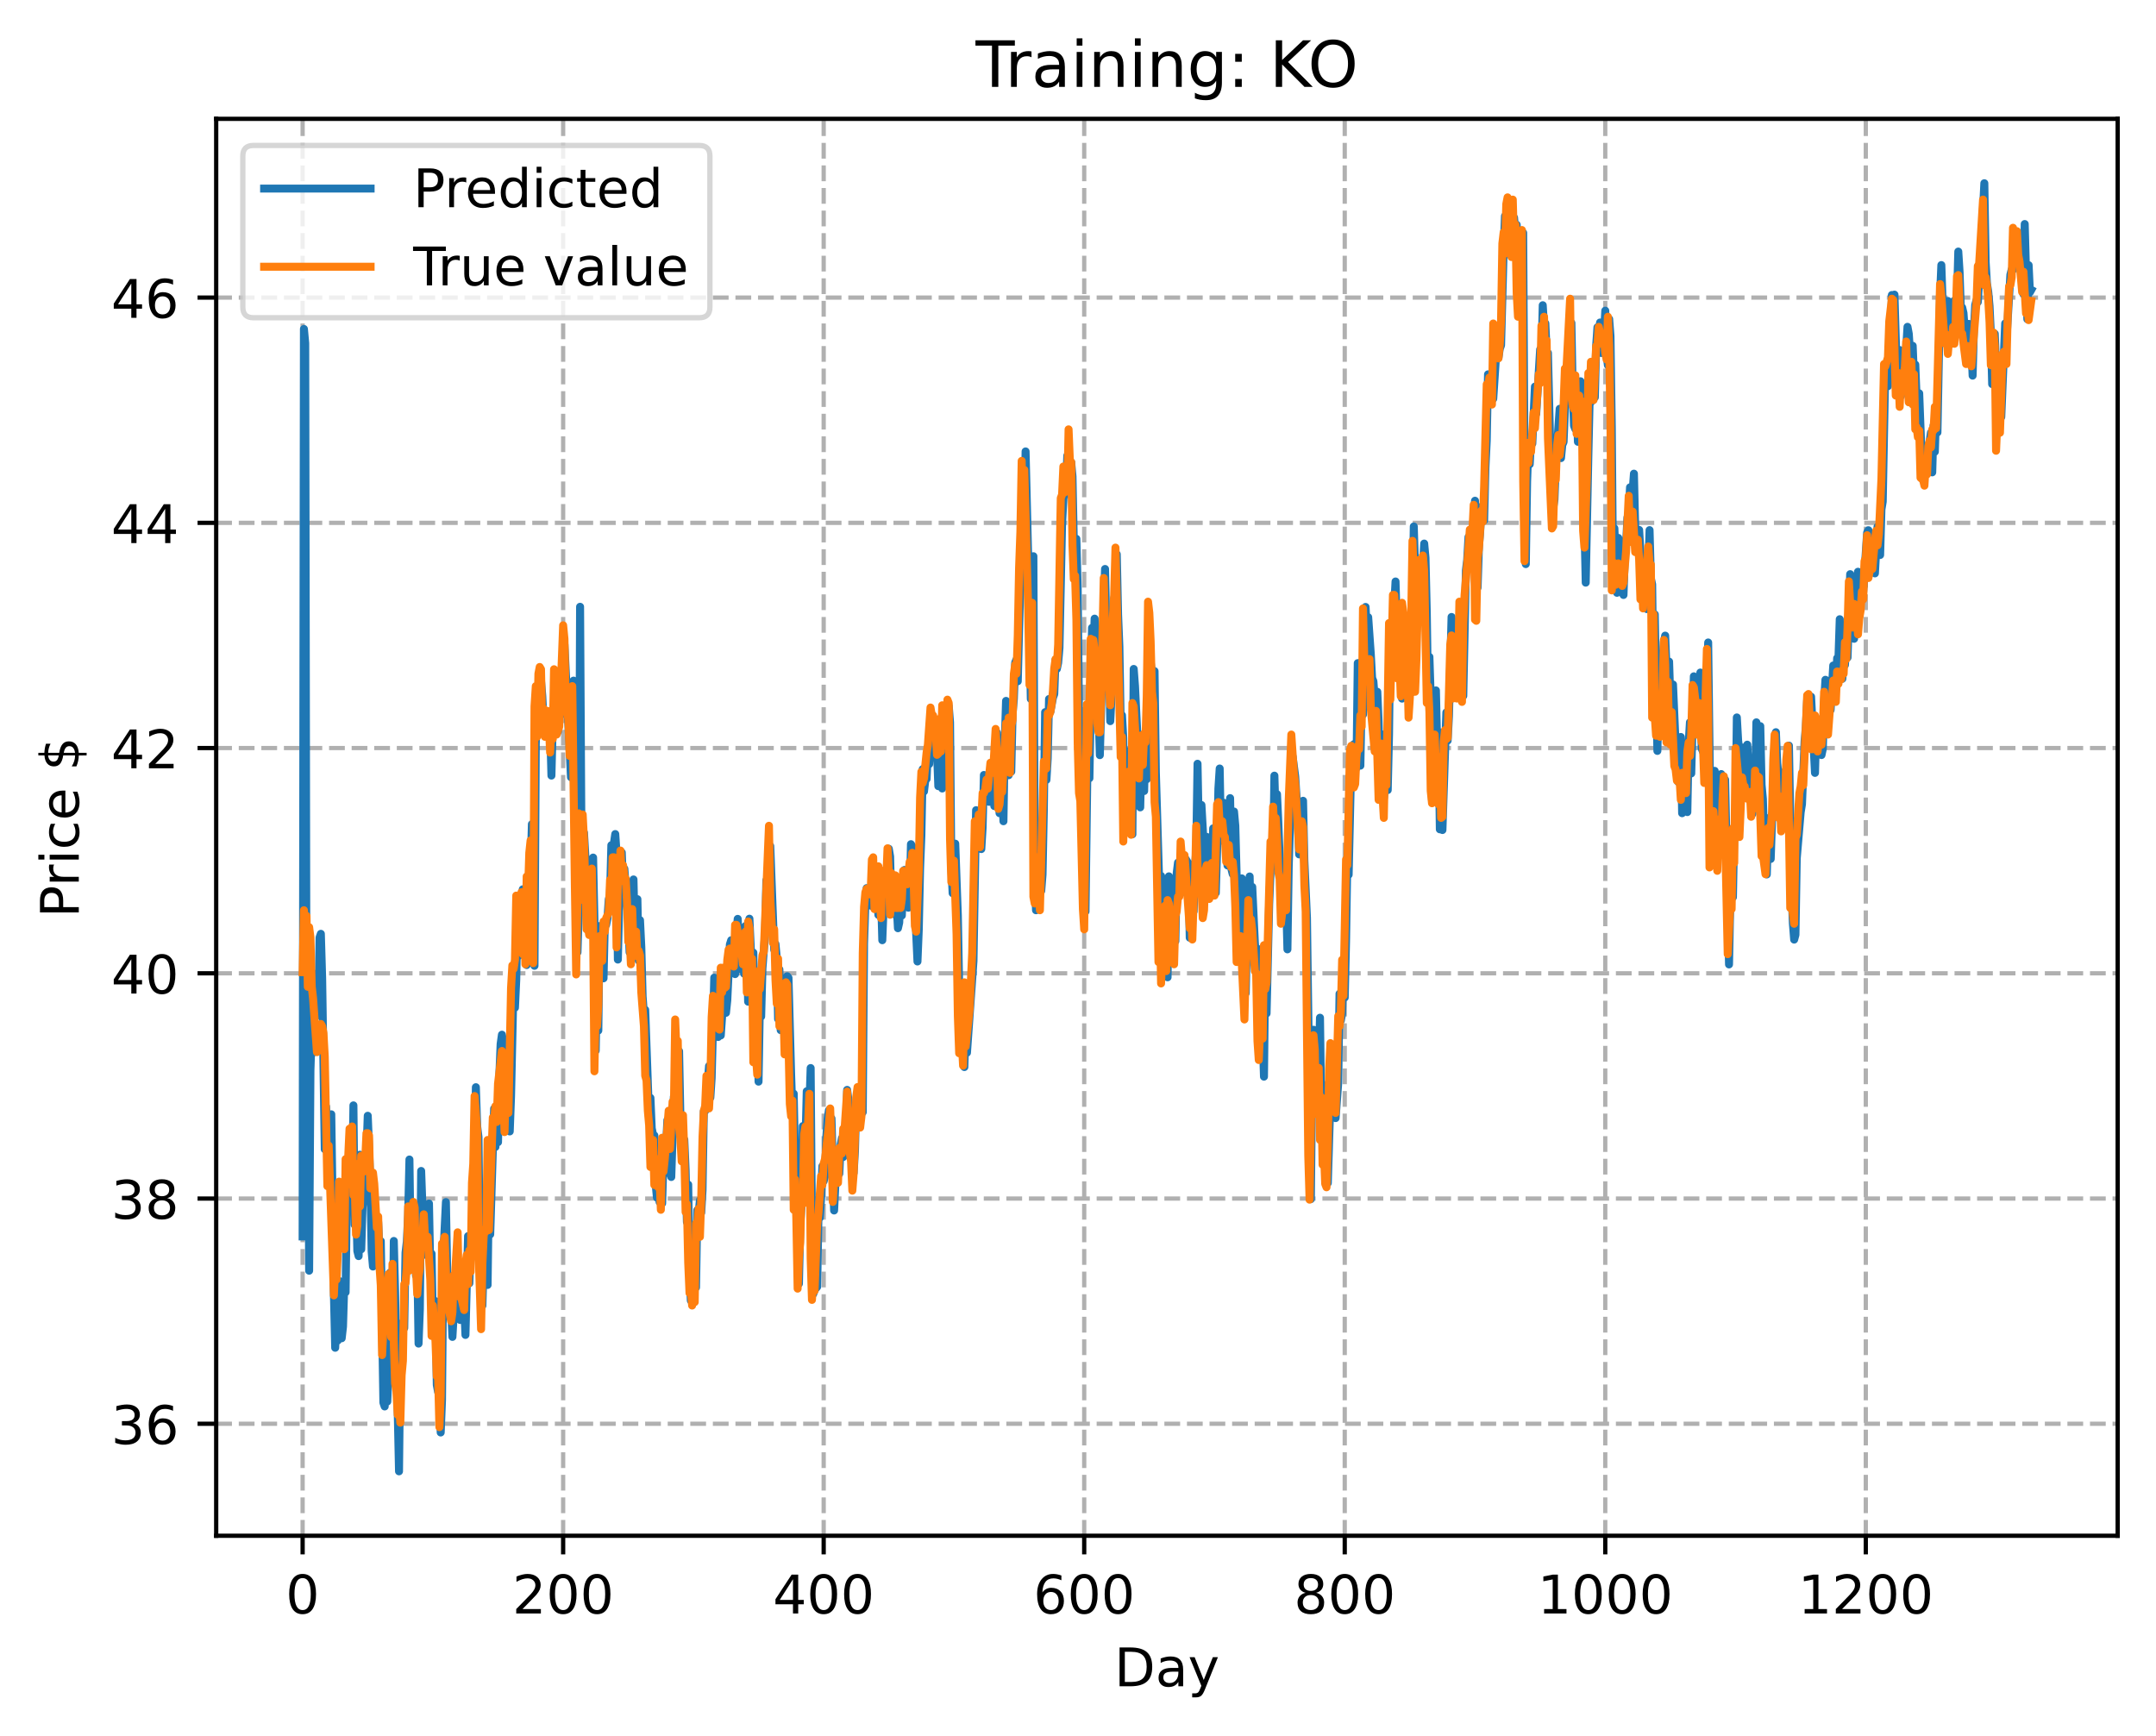 <?xml version="1.0" encoding="utf-8" standalone="no"?>
<!DOCTYPE svg PUBLIC "-//W3C//DTD SVG 1.1//EN"
  "http://www.w3.org/Graphics/SVG/1.1/DTD/svg11.dtd">
<!-- Created with matplotlib (https://matplotlib.org/) -->
<svg height="325.986pt" version="1.1" viewBox="0 0 404.923 325.986" width="404.923pt" xmlns="http://www.w3.org/2000/svg" xmlns:xlink="http://www.w3.org/1999/xlink">
 <defs>
  <style type="text/css">
*{stroke-linecap:butt;stroke-linejoin:round;}
  </style>
 </defs>
 <g id="figure_1">
  <g id="patch_1">
   <path d="M 0 325.986 
L 404.923 325.986 
L 404.923 0 
L 0 0 
z
" style="fill:#ffffff;"/>
  </g>
  <g id="axes_1">
   <g id="patch_2">
    <path d="M 40.603 288.43 
L 397.723 288.43 
L 397.723 22.318 
L 40.603 22.318 
z
" style="fill:#ffffff;"/>
   </g>
   <g id="matplotlib.axis_1">
    <g id="xtick_1">
     <g id="line2d_1">
      <path clip-path="url(#p22f39ed139)" d="M 56.836 288.43 
L 56.836 22.318 
" style="fill:none;stroke:#b0b0b0;stroke-dasharray:2.96,1.28;stroke-dashoffset:0;stroke-width:0.8;"/>
     </g>
     <g id="line2d_2">
      <defs>
       <path d="M 0 0 
L 0 3.5 
" id="mb3de0495af" style="stroke:#000000;stroke-width:0.8;"/>
      </defs>
      <g>
       <use style="stroke:#000000;stroke-width:0.8;" x="56.836" xlink:href="#mb3de0495af" y="288.43"/>
      </g>
     </g>
     <g id="text_1">
      <!-- 0 -->
      <defs>
       <path d="M 31.781 66.406 
Q 24.172 66.406 20.328 58.906 
Q 16.5 51.422 16.5 36.375 
Q 16.5 21.391 20.328 13.891 
Q 24.172 6.391 31.781 6.391 
Q 39.453 6.391 43.281 13.891 
Q 47.125 21.391 47.125 36.375 
Q 47.125 51.422 43.281 58.906 
Q 39.453 66.406 31.781 66.406 
z
M 31.781 74.219 
Q 44.047 74.219 50.516 64.516 
Q 56.984 54.828 56.984 36.375 
Q 56.984 17.969 50.516 8.266 
Q 44.047 -1.422 31.781 -1.422 
Q 19.531 -1.422 13.062 8.266 
Q 6.594 17.969 6.594 36.375 
Q 6.594 54.828 13.062 64.516 
Q 19.531 74.219 31.781 74.219 
z
" id="DejaVuSans-48"/>
      </defs>
      <g transform="translate(53.655 303.029)scale(0.1 -0.1)">
       <use xlink:href="#DejaVuSans-48"/>
      </g>
     </g>
    </g>
    <g id="xtick_2">
     <g id="line2d_3">
      <path clip-path="url(#p22f39ed139)" d="M 105.766 288.43 
L 105.766 22.318 
" style="fill:none;stroke:#b0b0b0;stroke-dasharray:2.96,1.28;stroke-dashoffset:0;stroke-width:0.8;"/>
     </g>
     <g id="line2d_4">
      <g>
       <use style="stroke:#000000;stroke-width:0.8;" x="105.766" xlink:href="#mb3de0495af" y="288.43"/>
      </g>
     </g>
     <g id="text_2">
      <!-- 200 -->
      <defs>
       <path d="M 19.188 8.297 
L 53.609 8.297 
L 53.609 0 
L 7.328 0 
L 7.328 8.297 
Q 12.938 14.109 22.625 23.891 
Q 32.328 33.688 34.812 36.531 
Q 39.547 41.844 41.422 45.531 
Q 43.312 49.219 43.312 52.781 
Q 43.312 58.594 39.234 62.25 
Q 35.156 65.922 28.609 65.922 
Q 23.969 65.922 18.812 64.312 
Q 13.672 62.703 7.812 59.422 
L 7.812 69.391 
Q 13.766 71.781 18.938 73 
Q 24.125 74.219 28.422 74.219 
Q 39.75 74.219 46.484 68.547 
Q 53.219 62.891 53.219 53.422 
Q 53.219 48.922 51.531 44.891 
Q 49.859 40.875 45.406 35.406 
Q 44.188 33.984 37.641 27.219 
Q 31.109 20.453 19.188 8.297 
z
" id="DejaVuSans-50"/>
      </defs>
      <g transform="translate(96.223 303.029)scale(0.1 -0.1)">
       <use xlink:href="#DejaVuSans-50"/>
       <use x="63.623" xlink:href="#DejaVuSans-48"/>
       <use x="127.246" xlink:href="#DejaVuSans-48"/>
      </g>
     </g>
    </g>
    <g id="xtick_3">
     <g id="line2d_5">
      <path clip-path="url(#p22f39ed139)" d="M 154.697 288.43 
L 154.697 22.318 
" style="fill:none;stroke:#b0b0b0;stroke-dasharray:2.96,1.28;stroke-dashoffset:0;stroke-width:0.8;"/>
     </g>
     <g id="line2d_6">
      <g>
       <use style="stroke:#000000;stroke-width:0.8;" x="154.697" xlink:href="#mb3de0495af" y="288.43"/>
      </g>
     </g>
     <g id="text_3">
      <!-- 400 -->
      <defs>
       <path d="M 37.797 64.312 
L 12.891 25.391 
L 37.797 25.391 
z
M 35.203 72.906 
L 47.609 72.906 
L 47.609 25.391 
L 58.016 25.391 
L 58.016 17.188 
L 47.609 17.188 
L 47.609 0 
L 37.797 0 
L 37.797 17.188 
L 4.891 17.188 
L 4.891 26.703 
z
" id="DejaVuSans-52"/>
      </defs>
      <g transform="translate(145.153 303.029)scale(0.1 -0.1)">
       <use xlink:href="#DejaVuSans-52"/>
       <use x="63.623" xlink:href="#DejaVuSans-48"/>
       <use x="127.246" xlink:href="#DejaVuSans-48"/>
      </g>
     </g>
    </g>
    <g id="xtick_4">
     <g id="line2d_7">
      <path clip-path="url(#p22f39ed139)" d="M 203.628 288.43 
L 203.628 22.318 
" style="fill:none;stroke:#b0b0b0;stroke-dasharray:2.96,1.28;stroke-dashoffset:0;stroke-width:0.8;"/>
     </g>
     <g id="line2d_8">
      <g>
       <use style="stroke:#000000;stroke-width:0.8;" x="203.628" xlink:href="#mb3de0495af" y="288.43"/>
      </g>
     </g>
     <g id="text_4">
      <!-- 600 -->
      <defs>
       <path d="M 33.016 40.375 
Q 26.375 40.375 22.484 35.828 
Q 18.609 31.297 18.609 23.391 
Q 18.609 15.531 22.484 10.953 
Q 26.375 6.391 33.016 6.391 
Q 39.656 6.391 43.531 10.953 
Q 47.406 15.531 47.406 23.391 
Q 47.406 31.297 43.531 35.828 
Q 39.656 40.375 33.016 40.375 
z
M 52.594 71.297 
L 52.594 62.312 
Q 48.875 64.062 45.094 64.984 
Q 41.312 65.922 37.594 65.922 
Q 27.828 65.922 22.672 59.328 
Q 17.531 52.734 16.797 39.406 
Q 19.672 43.656 24.016 45.922 
Q 28.375 48.188 33.594 48.188 
Q 44.578 48.188 50.953 41.516 
Q 57.328 34.859 57.328 23.391 
Q 57.328 12.156 50.688 5.359 
Q 44.047 -1.422 33.016 -1.422 
Q 20.359 -1.422 13.672 8.266 
Q 6.984 17.969 6.984 36.375 
Q 6.984 53.656 15.188 63.938 
Q 23.391 74.219 37.203 74.219 
Q 40.922 74.219 44.703 73.484 
Q 48.484 72.75 52.594 71.297 
z
" id="DejaVuSans-54"/>
      </defs>
      <g transform="translate(194.084 303.029)scale(0.1 -0.1)">
       <use xlink:href="#DejaVuSans-54"/>
       <use x="63.623" xlink:href="#DejaVuSans-48"/>
       <use x="127.246" xlink:href="#DejaVuSans-48"/>
      </g>
     </g>
    </g>
    <g id="xtick_5">
     <g id="line2d_9">
      <path clip-path="url(#p22f39ed139)" d="M 252.558 288.43 
L 252.558 22.318 
" style="fill:none;stroke:#b0b0b0;stroke-dasharray:2.96,1.28;stroke-dashoffset:0;stroke-width:0.8;"/>
     </g>
     <g id="line2d_10">
      <g>
       <use style="stroke:#000000;stroke-width:0.8;" x="252.558" xlink:href="#mb3de0495af" y="288.43"/>
      </g>
     </g>
     <g id="text_5">
      <!-- 800 -->
      <defs>
       <path d="M 31.781 34.625 
Q 24.75 34.625 20.719 30.859 
Q 16.703 27.094 16.703 20.516 
Q 16.703 13.922 20.719 10.156 
Q 24.75 6.391 31.781 6.391 
Q 38.812 6.391 42.859 10.172 
Q 46.922 13.969 46.922 20.516 
Q 46.922 27.094 42.891 30.859 
Q 38.875 34.625 31.781 34.625 
z
M 21.922 38.812 
Q 15.578 40.375 12.031 44.719 
Q 8.5 49.078 8.5 55.328 
Q 8.5 64.062 14.719 69.141 
Q 20.953 74.219 31.781 74.219 
Q 42.672 74.219 48.875 69.141 
Q 55.078 64.062 55.078 55.328 
Q 55.078 49.078 51.531 44.719 
Q 48 40.375 41.703 38.812 
Q 48.828 37.156 52.797 32.312 
Q 56.781 27.484 56.781 20.516 
Q 56.781 9.906 50.312 4.234 
Q 43.844 -1.422 31.781 -1.422 
Q 19.734 -1.422 13.25 4.234 
Q 6.781 9.906 6.781 20.516 
Q 6.781 27.484 10.781 32.312 
Q 14.797 37.156 21.922 38.812 
z
M 18.312 54.391 
Q 18.312 48.734 21.844 45.562 
Q 25.391 42.391 31.781 42.391 
Q 38.141 42.391 41.719 45.562 
Q 45.312 48.734 45.312 54.391 
Q 45.312 60.062 41.719 63.234 
Q 38.141 66.406 31.781 66.406 
Q 25.391 66.406 21.844 63.234 
Q 18.312 60.062 18.312 54.391 
z
" id="DejaVuSans-56"/>
      </defs>
      <g transform="translate(243.015 303.029)scale(0.1 -0.1)">
       <use xlink:href="#DejaVuSans-56"/>
       <use x="63.623" xlink:href="#DejaVuSans-48"/>
       <use x="127.246" xlink:href="#DejaVuSans-48"/>
      </g>
     </g>
    </g>
    <g id="xtick_6">
     <g id="line2d_11">
      <path clip-path="url(#p22f39ed139)" d="M 301.489 288.43 
L 301.489 22.318 
" style="fill:none;stroke:#b0b0b0;stroke-dasharray:2.96,1.28;stroke-dashoffset:0;stroke-width:0.8;"/>
     </g>
     <g id="line2d_12">
      <g>
       <use style="stroke:#000000;stroke-width:0.8;" x="301.489" xlink:href="#mb3de0495af" y="288.43"/>
      </g>
     </g>
     <g id="text_6">
      <!-- 1000 -->
      <defs>
       <path d="M 12.406 8.297 
L 28.516 8.297 
L 28.516 63.922 
L 10.984 60.406 
L 10.984 69.391 
L 28.422 72.906 
L 38.281 72.906 
L 38.281 8.297 
L 54.391 8.297 
L 54.391 0 
L 12.406 0 
z
" id="DejaVuSans-49"/>
      </defs>
      <g transform="translate(288.764 303.029)scale(0.1 -0.1)">
       <use xlink:href="#DejaVuSans-49"/>
       <use x="63.623" xlink:href="#DejaVuSans-48"/>
       <use x="127.246" xlink:href="#DejaVuSans-48"/>
       <use x="190.869" xlink:href="#DejaVuSans-48"/>
      </g>
     </g>
    </g>
    <g id="xtick_7">
     <g id="line2d_13">
      <path clip-path="url(#p22f39ed139)" d="M 350.419 288.43 
L 350.419 22.318 
" style="fill:none;stroke:#b0b0b0;stroke-dasharray:2.96,1.28;stroke-dashoffset:0;stroke-width:0.8;"/>
     </g>
     <g id="line2d_14">
      <g>
       <use style="stroke:#000000;stroke-width:0.8;" x="350.419" xlink:href="#mb3de0495af" y="288.43"/>
      </g>
     </g>
     <g id="text_7">
      <!-- 1200 -->
      <g transform="translate(337.694 303.029)scale(0.1 -0.1)">
       <use xlink:href="#DejaVuSans-49"/>
       <use x="63.623" xlink:href="#DejaVuSans-50"/>
       <use x="127.246" xlink:href="#DejaVuSans-48"/>
       <use x="190.869" xlink:href="#DejaVuSans-48"/>
      </g>
     </g>
    </g>
    <g id="text_8">
     <!-- Day -->
     <defs>
      <path d="M 19.672 64.797 
L 19.672 8.109 
L 31.594 8.109 
Q 46.688 8.109 53.688 14.938 
Q 60.688 21.781 60.688 36.531 
Q 60.688 51.172 53.688 57.984 
Q 46.688 64.797 31.594 64.797 
z
M 9.812 72.906 
L 30.078 72.906 
Q 51.266 72.906 61.172 64.094 
Q 71.094 55.281 71.094 36.531 
Q 71.094 17.672 61.125 8.828 
Q 51.172 0 30.078 0 
L 9.812 0 
z
" id="DejaVuSans-68"/>
      <path d="M 34.281 27.484 
Q 23.391 27.484 19.188 25 
Q 14.984 22.516 14.984 16.5 
Q 14.984 11.719 18.141 8.906 
Q 21.297 6.109 26.703 6.109 
Q 34.188 6.109 38.703 11.406 
Q 43.219 16.703 43.219 25.484 
L 43.219 27.484 
z
M 52.203 31.203 
L 52.203 0 
L 43.219 0 
L 43.219 8.297 
Q 40.141 3.328 35.547 0.953 
Q 30.953 -1.422 24.312 -1.422 
Q 15.922 -1.422 10.953 3.297 
Q 6 8.016 6 15.922 
Q 6 25.141 12.172 29.828 
Q 18.359 34.516 30.609 34.516 
L 43.219 34.516 
L 43.219 35.406 
Q 43.219 41.609 39.141 45 
Q 35.062 48.391 27.688 48.391 
Q 23 48.391 18.547 47.266 
Q 14.109 46.141 10.016 43.891 
L 10.016 52.203 
Q 14.938 54.109 19.578 55.047 
Q 24.219 56 28.609 56 
Q 40.484 56 46.344 49.844 
Q 52.203 43.703 52.203 31.203 
z
" id="DejaVuSans-97"/>
      <path d="M 32.172 -5.078 
Q 28.375 -14.844 24.75 -17.812 
Q 21.141 -20.797 15.094 -20.797 
L 7.906 -20.797 
L 7.906 -13.281 
L 13.188 -13.281 
Q 16.891 -13.281 18.938 -11.516 
Q 21 -9.766 23.484 -3.219 
L 25.094 0.875 
L 2.984 54.688 
L 12.5 54.688 
L 29.594 11.922 
L 46.688 54.688 
L 56.203 54.688 
z
" id="DejaVuSans-121"/>
     </defs>
     <g transform="translate(209.29 316.707)scale(0.1 -0.1)">
      <use xlink:href="#DejaVuSans-68"/>
      <use x="77.002" xlink:href="#DejaVuSans-97"/>
      <use x="138.281" xlink:href="#DejaVuSans-121"/>
     </g>
    </g>
   </g>
   <g id="matplotlib.axis_2">
    <g id="ytick_1">
     <g id="line2d_15">
      <path clip-path="url(#p22f39ed139)" d="M 40.603 267.403 
L 397.723 267.403 
" style="fill:none;stroke:#b0b0b0;stroke-dasharray:2.96,1.28;stroke-dashoffset:0;stroke-width:0.8;"/>
     </g>
     <g id="line2d_16">
      <defs>
       <path d="M 0 0 
L -3.5 0 
" id="mb4ea5ef489" style="stroke:#000000;stroke-width:0.8;"/>
      </defs>
      <g>
       <use style="stroke:#000000;stroke-width:0.8;" x="40.603" xlink:href="#mb4ea5ef489" y="267.403"/>
      </g>
     </g>
     <g id="text_9">
      <!-- 36 -->
      <defs>
       <path d="M 40.578 39.312 
Q 47.656 37.797 51.625 33 
Q 55.609 28.219 55.609 21.188 
Q 55.609 10.406 48.188 4.484 
Q 40.766 -1.422 27.094 -1.422 
Q 22.516 -1.422 17.656 -0.516 
Q 12.797 0.391 7.625 2.203 
L 7.625 11.719 
Q 11.719 9.328 16.594 8.109 
Q 21.484 6.891 26.812 6.891 
Q 36.078 6.891 40.938 10.547 
Q 45.797 14.203 45.797 21.188 
Q 45.797 27.641 41.281 31.266 
Q 36.766 34.906 28.719 34.906 
L 20.219 34.906 
L 20.219 43.016 
L 29.109 43.016 
Q 36.375 43.016 40.234 45.922 
Q 44.094 48.828 44.094 54.297 
Q 44.094 59.906 40.109 62.906 
Q 36.141 65.922 28.719 65.922 
Q 24.656 65.922 20.016 65.031 
Q 15.375 64.156 9.812 62.312 
L 9.812 71.094 
Q 15.438 72.656 20.344 73.438 
Q 25.25 74.219 29.594 74.219 
Q 40.828 74.219 47.359 69.109 
Q 53.906 64.016 53.906 55.328 
Q 53.906 49.266 50.438 45.094 
Q 46.969 40.922 40.578 39.312 
z
" id="DejaVuSans-51"/>
      </defs>
      <g transform="translate(20.878 271.203)scale(0.1 -0.1)">
       <use xlink:href="#DejaVuSans-51"/>
       <use x="63.623" xlink:href="#DejaVuSans-54"/>
      </g>
     </g>
    </g>
    <g id="ytick_2">
     <g id="line2d_17">
      <path clip-path="url(#p22f39ed139)" d="M 40.603 225.101 
L 397.723 225.101 
" style="fill:none;stroke:#b0b0b0;stroke-dasharray:2.96,1.28;stroke-dashoffset:0;stroke-width:0.8;"/>
     </g>
     <g id="line2d_18">
      <g>
       <use style="stroke:#000000;stroke-width:0.8;" x="40.603" xlink:href="#mb4ea5ef489" y="225.101"/>
      </g>
     </g>
     <g id="text_10">
      <!-- 38 -->
      <g transform="translate(20.878 228.901)scale(0.1 -0.1)">
       <use xlink:href="#DejaVuSans-51"/>
       <use x="63.623" xlink:href="#DejaVuSans-56"/>
      </g>
     </g>
    </g>
    <g id="ytick_3">
     <g id="line2d_19">
      <path clip-path="url(#p22f39ed139)" d="M 40.603 182.799 
L 397.723 182.799 
" style="fill:none;stroke:#b0b0b0;stroke-dasharray:2.96,1.28;stroke-dashoffset:0;stroke-width:0.8;"/>
     </g>
     <g id="line2d_20">
      <g>
       <use style="stroke:#000000;stroke-width:0.8;" x="40.603" xlink:href="#mb4ea5ef489" y="182.799"/>
      </g>
     </g>
     <g id="text_11">
      <!-- 40 -->
      <g transform="translate(20.878 186.598)scale(0.1 -0.1)">
       <use xlink:href="#DejaVuSans-52"/>
       <use x="63.623" xlink:href="#DejaVuSans-48"/>
      </g>
     </g>
    </g>
    <g id="ytick_4">
     <g id="line2d_21">
      <path clip-path="url(#p22f39ed139)" d="M 40.603 140.497 
L 397.723 140.497 
" style="fill:none;stroke:#b0b0b0;stroke-dasharray:2.96,1.28;stroke-dashoffset:0;stroke-width:0.8;"/>
     </g>
     <g id="line2d_22">
      <g>
       <use style="stroke:#000000;stroke-width:0.8;" x="40.603" xlink:href="#mb4ea5ef489" y="140.497"/>
      </g>
     </g>
     <g id="text_12">
      <!-- 42 -->
      <g transform="translate(20.878 144.296)scale(0.1 -0.1)">
       <use xlink:href="#DejaVuSans-52"/>
       <use x="63.623" xlink:href="#DejaVuSans-50"/>
      </g>
     </g>
    </g>
    <g id="ytick_5">
     <g id="line2d_23">
      <path clip-path="url(#p22f39ed139)" d="M 40.603 98.195 
L 397.723 98.195 
" style="fill:none;stroke:#b0b0b0;stroke-dasharray:2.96,1.28;stroke-dashoffset:0;stroke-width:0.8;"/>
     </g>
     <g id="line2d_24">
      <g>
       <use style="stroke:#000000;stroke-width:0.8;" x="40.603" xlink:href="#mb4ea5ef489" y="98.195"/>
      </g>
     </g>
     <g id="text_13">
      <!-- 44 -->
      <g transform="translate(20.878 101.994)scale(0.1 -0.1)">
       <use xlink:href="#DejaVuSans-52"/>
       <use x="63.623" xlink:href="#DejaVuSans-52"/>
      </g>
     </g>
    </g>
    <g id="ytick_6">
     <g id="line2d_25">
      <path clip-path="url(#p22f39ed139)" d="M 40.603 55.893 
L 397.723 55.893 
" style="fill:none;stroke:#b0b0b0;stroke-dasharray:2.96,1.28;stroke-dashoffset:0;stroke-width:0.8;"/>
     </g>
     <g id="line2d_26">
      <g>
       <use style="stroke:#000000;stroke-width:0.8;" x="40.603" xlink:href="#mb4ea5ef489" y="55.893"/>
      </g>
     </g>
     <g id="text_14">
      <!-- 46 -->
      <g transform="translate(20.878 59.692)scale(0.1 -0.1)">
       <use xlink:href="#DejaVuSans-52"/>
       <use x="63.623" xlink:href="#DejaVuSans-54"/>
      </g>
     </g>
    </g>
    <g id="text_15">
     <!-- Price $ -->
     <defs>
      <path d="M 19.672 64.797 
L 19.672 37.406 
L 32.078 37.406 
Q 38.969 37.406 42.719 40.969 
Q 46.484 44.531 46.484 51.125 
Q 46.484 57.672 42.719 61.234 
Q 38.969 64.797 32.078 64.797 
z
M 9.812 72.906 
L 32.078 72.906 
Q 44.344 72.906 50.609 67.359 
Q 56.891 61.812 56.891 51.125 
Q 56.891 40.328 50.609 34.812 
Q 44.344 29.297 32.078 29.297 
L 19.672 29.297 
L 19.672 0 
L 9.812 0 
z
" id="DejaVuSans-80"/>
      <path d="M 41.109 46.297 
Q 39.594 47.172 37.812 47.578 
Q 36.031 48 33.891 48 
Q 26.266 48 22.188 43.047 
Q 18.109 38.094 18.109 28.812 
L 18.109 0 
L 9.078 0 
L 9.078 54.688 
L 18.109 54.688 
L 18.109 46.188 
Q 20.953 51.172 25.484 53.578 
Q 30.031 56 36.531 56 
Q 37.453 56 38.578 55.875 
Q 39.703 55.766 41.062 55.516 
z
" id="DejaVuSans-114"/>
      <path d="M 9.422 54.688 
L 18.406 54.688 
L 18.406 0 
L 9.422 0 
z
M 9.422 75.984 
L 18.406 75.984 
L 18.406 64.594 
L 9.422 64.594 
z
" id="DejaVuSans-105"/>
      <path d="M 48.781 52.594 
L 48.781 44.188 
Q 44.969 46.297 41.141 47.344 
Q 37.312 48.391 33.406 48.391 
Q 24.656 48.391 19.812 42.844 
Q 14.984 37.312 14.984 27.297 
Q 14.984 17.281 19.812 11.734 
Q 24.656 6.203 33.406 6.203 
Q 37.312 6.203 41.141 7.25 
Q 44.969 8.297 48.781 10.406 
L 48.781 2.094 
Q 45.016 0.344 40.984 -0.531 
Q 36.969 -1.422 32.422 -1.422 
Q 20.062 -1.422 12.781 6.344 
Q 5.516 14.109 5.516 27.297 
Q 5.516 40.672 12.859 48.328 
Q 20.219 56 33.016 56 
Q 37.156 56 41.109 55.141 
Q 45.062 54.297 48.781 52.594 
z
" id="DejaVuSans-99"/>
      <path d="M 56.203 29.594 
L 56.203 25.203 
L 14.891 25.203 
Q 15.484 15.922 20.484 11.062 
Q 25.484 6.203 34.422 6.203 
Q 39.594 6.203 44.453 7.469 
Q 49.312 8.734 54.109 11.281 
L 54.109 2.781 
Q 49.266 0.734 44.188 -0.344 
Q 39.109 -1.422 33.891 -1.422 
Q 20.797 -1.422 13.156 6.188 
Q 5.516 13.812 5.516 26.812 
Q 5.516 40.234 12.766 48.109 
Q 20.016 56 32.328 56 
Q 43.359 56 49.781 48.891 
Q 56.203 41.797 56.203 29.594 
z
M 47.219 32.234 
Q 47.125 39.594 43.094 43.984 
Q 39.062 48.391 32.422 48.391 
Q 24.906 48.391 20.391 44.141 
Q 15.875 39.891 15.188 32.172 
z
" id="DejaVuSans-101"/>
      <path id="DejaVuSans-32"/>
      <path d="M 33.797 -14.703 
L 28.906 -14.703 
L 28.859 0 
Q 23.734 0.094 18.609 1.188 
Q 13.484 2.297 8.297 4.5 
L 8.297 13.281 
Q 13.281 10.156 18.375 8.562 
Q 23.484 6.984 28.906 6.938 
L 28.906 29.203 
Q 18.109 30.953 13.203 35.156 
Q 8.297 39.359 8.297 46.688 
Q 8.297 54.641 13.625 59.219 
Q 18.953 63.812 28.906 64.5 
L 28.906 75.984 
L 33.797 75.984 
L 33.797 64.656 
Q 38.328 64.453 42.578 63.688 
Q 46.828 62.938 50.875 61.625 
L 50.875 53.078 
Q 46.828 55.125 42.547 56.25 
Q 38.281 57.375 33.797 57.562 
L 33.797 36.719 
Q 44.875 35.016 50.094 30.609 
Q 55.328 26.219 55.328 18.609 
Q 55.328 10.359 49.781 5.594 
Q 44.234 0.828 33.797 0.094 
z
M 28.906 37.594 
L 28.906 57.625 
Q 23.25 56.984 20.266 54.391 
Q 17.281 51.812 17.281 47.516 
Q 17.281 43.312 20.031 40.969 
Q 22.797 38.625 28.906 37.594 
z
M 33.797 28.219 
L 33.797 7.078 
Q 39.984 7.906 43.141 10.594 
Q 46.297 13.281 46.297 17.672 
Q 46.297 21.969 43.281 24.5 
Q 40.281 27.047 33.797 28.219 
z
" id="DejaVuSans-36"/>
     </defs>
     <g transform="translate(14.798 172.342)rotate(-90)scale(0.1 -0.1)">
      <use xlink:href="#DejaVuSans-80"/>
      <use x="58.553" xlink:href="#DejaVuSans-114"/>
      <use x="99.666" xlink:href="#DejaVuSans-105"/>
      <use x="127.449" xlink:href="#DejaVuSans-99"/>
      <use x="182.43" xlink:href="#DejaVuSans-101"/>
      <use x="243.953" xlink:href="#DejaVuSans-32"/>
      <use x="275.74" xlink:href="#DejaVuSans-36"/>
     </g>
    </g>
   </g>
   <g id="line2d_27">
    <path clip-path="url(#p22f39ed139)" d="M 56.836 232.214 
L 57.081 61.785 
L 57.325 64.464 
L 57.57 198.553 
L 57.814 193.586 
L 58.059 238.655 
L 58.304 201.086 
L 58.548 193.151 
L 58.793 197.718 
L 59.038 189.445 
L 59.527 182.809 
L 59.772 190.691 
L 60.016 176.086 
L 60.261 175.383 
L 60.506 183.795 
L 60.995 215.843 
L 61.24 207.836 
L 61.729 218.778 
L 61.974 212.198 
L 62.218 209.282 
L 62.708 242.85 
L 62.952 253.128 
L 63.197 247.917 
L 63.441 251.768 
L 63.686 240.567 
L 63.931 244.301 
L 64.175 251.343 
L 64.42 249.164 
L 64.665 241.018 
L 64.909 242.706 
L 65.154 224.15 
L 65.399 227.478 
L 65.643 225.533 
L 65.888 220.592 
L 66.133 224.272 
L 66.377 207.605 
L 66.622 230.057 
L 66.867 224.302 
L 67.111 234.95 
L 67.356 235.912 
L 67.601 216.871 
L 67.845 234.634 
L 68.09 226.743 
L 68.335 223.922 
L 68.579 223.457 
L 69.069 209.556 
L 69.558 221.905 
L 69.802 235.036 
L 70.047 237.87 
L 70.292 227.283 
L 70.536 228.005 
L 70.781 232.019 
L 71.026 229.536 
L 71.27 235.023 
L 71.515 233.093 
L 72.004 263.434 
L 72.249 264.15 
L 72.494 257.158 
L 72.738 263.233 
L 72.983 257.473 
L 73.228 239.052 
L 73.717 255.705 
L 73.962 233.07 
L 74.206 242.643 
L 74.451 257.838 
L 74.696 265.015 
L 74.94 276.334 
L 75.185 254.054 
L 75.429 252.152 
L 75.674 248.332 
L 75.919 249.415 
L 76.163 235.297 
L 76.408 233.175 
L 76.653 228.182 
L 76.897 217.772 
L 77.142 236.124 
L 77.387 229.967 
L 77.631 236.269 
L 77.876 228.897 
L 78.121 239.572 
L 78.365 236.044 
L 78.61 252.345 
L 78.855 245.856 
L 79.099 219.922 
L 79.344 226.785 
L 79.589 228.492 
L 79.833 233.744 
L 80.078 227.386 
L 80.323 235.895 
L 80.567 226.042 
L 80.812 238.564 
L 81.056 235.456 
L 81.301 249.279 
L 81.546 244.607 
L 81.79 244.371 
L 82.035 260.101 
L 82.28 261.423 
L 82.524 261.551 
L 82.769 269.038 
L 83.014 262.936 
L 83.258 235.895 
L 83.748 225.768 
L 83.992 239.192 
L 84.237 244.918 
L 84.482 247.018 
L 84.726 245.746 
L 84.971 251.088 
L 85.705 238.434 
L 85.95 237.398 
L 86.194 238.24 
L 86.439 247.91 
L 86.684 242.085 
L 86.928 242.156 
L 87.173 245.036 
L 87.417 250.717 
L 87.907 232.155 
L 88.151 241.019 
L 88.396 233.698 
L 88.641 236.113 
L 88.885 224.254 
L 89.13 218.804 
L 89.375 204.191 
L 89.619 211.538 
L 89.864 213.556 
L 90.109 235.073 
L 90.598 245.226 
L 91.087 228.967 
L 91.332 233.104 
L 91.577 241.328 
L 91.821 222.524 
L 92.066 231.833 
L 92.8 208.222 
L 93.044 215.416 
L 93.289 208.387 
L 93.534 214.515 
L 93.778 201.96 
L 94.023 196.081 
L 94.268 194.328 
L 94.512 195.692 
L 94.757 200.959 
L 95.002 209.469 
L 95.246 207.079 
L 95.491 210.973 
L 95.736 212.495 
L 95.98 205.839 
L 96.47 183.962 
L 96.714 189.256 
L 96.959 183.984 
L 97.204 171.085 
L 97.448 179.507 
L 97.693 173.031 
L 97.938 171.383 
L 98.182 167.025 
L 98.427 175.34 
L 98.672 172.172 
L 98.916 181.248 
L 99.161 175.236 
L 99.405 172.471 
L 99.895 154.792 
L 100.139 161.637 
L 100.384 181.39 
L 100.629 139.663 
L 100.873 131.995 
L 101.118 135.517 
L 101.363 129.391 
L 101.607 127.828 
L 101.852 130.773 
L 102.097 135.776 
L 102.341 133.766 
L 102.586 136.603 
L 102.831 138.091 
L 103.075 133.932 
L 103.32 136.443 
L 103.565 145.666 
L 103.809 136.007 
L 104.054 135.992 
L 104.299 129.779 
L 104.543 131.815 
L 104.788 137.395 
L 105.032 133.08 
L 105.277 134.31 
L 105.522 130.739 
L 105.766 123.773 
L 106.011 121.061 
L 107.234 145.972 
L 107.479 142.226 
L 107.724 127.831 
L 108.213 167.296 
L 108.458 178.86 
L 108.702 171.209 
L 108.947 113.961 
L 109.192 156.458 
L 109.436 167.131 
L 109.681 156.402 
L 110.17 164.763 
L 110.415 172.846 
L 110.66 168.442 
L 110.904 172.774 
L 111.393 161.065 
L 111.638 172.763 
L 111.883 197.321 
L 112.127 184.071 
L 112.372 193.554 
L 112.617 173.924 
L 113.351 183.74 
L 113.595 173.224 
L 113.84 173.696 
L 114.085 172.47 
L 114.329 168.932 
L 114.574 168.034 
L 114.819 158.738 
L 115.063 165.631 
L 115.308 158.31 
L 115.553 156.647 
L 115.797 160.243 
L 116.042 180.22 
L 116.287 170.073 
L 116.776 160.112 
L 117.02 166.293 
L 117.265 163.176 
L 117.999 172.999 
L 118.244 178.842 
L 118.488 167.934 
L 118.733 174.456 
L 118.978 165.174 
L 119.222 176.156 
L 119.712 168.875 
L 119.956 180.414 
L 120.201 172.815 
L 120.446 177.88 
L 120.69 187.121 
L 120.935 190.478 
L 121.18 189.657 
L 121.914 210.204 
L 122.158 206.198 
L 122.403 211.913 
L 122.648 213.082 
L 122.892 213.251 
L 123.137 222.368 
L 123.381 224.939 
L 123.626 219.33 
L 123.871 225.746 
L 124.115 220.072 
L 124.36 226.004 
L 124.605 217.674 
L 124.849 220.434 
L 125.339 210.385 
L 125.583 212.51 
L 125.828 212.937 
L 126.073 221.055 
L 126.562 205.981 
L 126.807 209.906 
L 127.051 197.709 
L 127.296 199.466 
L 127.541 197.427 
L 127.785 209.849 
L 128.03 213.783 
L 128.275 215.868 
L 128.519 214.04 
L 128.764 219.652 
L 129.008 229.504 
L 129.253 222.478 
L 129.498 238.727 
L 129.742 244.254 
L 129.987 236.194 
L 130.232 240.359 
L 130.476 238.649 
L 130.721 241.801 
L 130.966 227.273 
L 131.21 227.869 
L 131.455 225.42 
L 131.7 227.744 
L 131.944 223.504 
L 132.189 208.729 
L 132.434 208.651 
L 132.678 206.49 
L 133.168 200.207 
L 133.412 206.145 
L 133.657 202.455 
L 134.146 183.617 
L 134.636 193.518 
L 134.88 194.762 
L 135.125 192.879 
L 135.369 194.468 
L 135.859 187.459 
L 136.103 185.444 
L 136.348 190.22 
L 136.593 187.875 
L 137.082 177.372 
L 137.327 176.591 
L 137.816 182.099 
L 138.061 182.948 
L 138.305 175.594 
L 138.55 172.578 
L 138.795 177.934 
L 139.284 182.088 
L 139.529 176.947 
L 139.773 182.891 
L 140.018 173.921 
L 140.263 175.417 
L 140.507 188.13 
L 140.752 172.542 
L 140.996 177.85 
L 141.241 186.323 
L 141.486 178.917 
L 141.73 191.173 
L 141.975 192.713 
L 142.22 188.142 
L 142.464 203.145 
L 142.709 188.737 
L 142.954 190.913 
L 143.198 181.875 
L 143.688 175.527 
L 143.932 165.326 
L 144.177 166.296 
L 144.422 159.468 
L 144.666 158.905 
L 145.4 178.365 
L 145.645 177.3 
L 145.89 179.983 
L 146.134 191.38 
L 146.379 182.072 
L 146.624 193.481 
L 146.868 186.911 
L 147.113 188.022 
L 147.357 191.444 
L 147.602 197.987 
L 147.847 183.347 
L 148.091 183.65 
L 148.581 201.725 
L 148.825 209.126 
L 149.07 205.404 
L 149.315 217.914 
L 149.559 218.245 
L 149.804 225.508 
L 150.049 241.097 
L 150.293 230.065 
L 150.538 226.315 
L 150.783 211.495 
L 151.027 224.987 
L 151.517 204.95 
L 151.761 207.97 
L 152.006 207.863 
L 152.251 200.593 
L 152.495 230.689 
L 152.74 243.018 
L 152.984 242.293 
L 153.474 241.681 
L 153.718 228.188 
L 153.963 228.707 
L 154.208 225.03 
L 154.452 219.022 
L 154.697 221.829 
L 154.942 220.871 
L 155.186 213.669 
L 155.431 210.187 
L 155.676 208.521 
L 155.92 211.682 
L 156.165 210.066 
L 156.654 227.344 
L 157.144 217.157 
L 157.388 216.897 
L 157.633 220.439 
L 157.878 215.07 
L 158.122 213.763 
L 158.367 217.3 
L 158.612 213.212 
L 158.856 213.712 
L 159.101 204.7 
L 159.345 206.587 
L 159.59 213.387 
L 159.835 215.866 
L 160.079 217.061 
L 160.324 220.285 
L 160.569 216.168 
L 160.813 207.267 
L 161.303 206.624 
L 161.792 209.205 
L 162.037 208.882 
L 162.281 177.224 
L 162.526 169.736 
L 162.771 166.802 
L 163.015 167.521 
L 163.26 170.063 
L 163.505 168.817 
L 163.749 169.94 
L 163.994 170.322 
L 164.239 166.313 
L 164.483 170.717 
L 164.728 168.206 
L 164.972 171.834 
L 165.217 167.172 
L 165.462 167.926 
L 165.706 176.585 
L 165.951 170.359 
L 166.196 169.551 
L 166.44 169.511 
L 166.685 167.359 
L 166.93 159.408 
L 167.174 160.864 
L 167.419 170.728 
L 167.664 164.622 
L 167.908 165.956 
L 168.153 171.807 
L 168.398 169.743 
L 168.642 174.334 
L 168.887 173.262 
L 169.132 166.551 
L 169.376 171.956 
L 169.621 165.471 
L 169.866 163.39 
L 170.11 164.477 
L 170.355 166.334 
L 170.6 170.475 
L 170.844 169.354 
L 171.089 158.548 
L 171.333 158.974 
L 171.823 162.67 
L 172.067 175.288 
L 172.312 180.58 
L 172.557 174.553 
L 172.801 163.114 
L 173.046 156.881 
L 173.291 144.459 
L 173.535 148.645 
L 173.78 146.569 
L 174.025 146.305 
L 174.269 140.716 
L 174.514 143.506 
L 175.003 134.188 
L 175.248 136.876 
L 175.493 136.948 
L 175.982 141.122 
L 176.227 147.65 
L 176.471 146.518 
L 176.716 141.19 
L 176.96 148.087 
L 177.205 139.045 
L 177.45 142.043 
L 177.694 135.981 
L 177.939 139.432 
L 178.184 132.601 
L 178.428 135.656 
L 178.673 162.9 
L 178.918 167.755 
L 179.162 158.98 
L 179.407 158.448 
L 179.896 171.988 
L 180.141 185.323 
L 180.386 191.967 
L 180.63 195.575 
L 180.875 194.186 
L 181.12 200.406 
L 181.364 192.797 
L 181.609 197.715 
L 182.832 180.463 
L 183.321 152.164 
L 183.566 156.344 
L 183.811 157.591 
L 184.055 156.819 
L 184.3 159.467 
L 184.545 155.449 
L 184.789 145.554 
L 185.034 145.675 
L 185.279 150.14 
L 185.523 147.871 
L 185.768 150.595 
L 186.013 149.976 
L 186.257 143.663 
L 186.747 151.388 
L 187.236 137.601 
L 187.725 152.724 
L 188.215 148.068 
L 188.459 154.238 
L 188.704 139.439 
L 188.948 131.639 
L 189.193 134.394 
L 189.438 145.597 
L 189.682 138.896 
L 189.927 144.928 
L 190.172 134.124 
L 190.416 131.268 
L 190.661 124.431 
L 190.906 123.875 
L 191.15 127.952 
L 192.129 89.579 
L 192.374 98.836 
L 192.618 84.784 
L 193.108 104.838 
L 193.597 131.272 
L 193.842 122.385 
L 194.086 104.466 
L 194.331 161.816 
L 194.575 170.954 
L 194.82 161.928 
L 195.065 159.675 
L 195.309 165.311 
L 195.554 167.327 
L 195.799 164.26 
L 196.043 152.23 
L 196.288 133.752 
L 196.533 146.472 
L 196.777 142.402 
L 197.022 131.282 
L 197.267 133.692 
L 197.756 131.042 
L 198.001 130.35 
L 198.245 123.903 
L 198.49 125.639 
L 198.735 124.491 
L 198.979 121.68 
L 199.469 98.32 
L 199.958 89.611 
L 200.203 91.923 
L 200.447 85.591 
L 200.692 92.824 
L 200.936 87.815 
L 201.181 86.817 
L 201.426 89.483 
L 201.67 101.734 
L 201.915 107.359 
L 202.16 101.202 
L 202.404 110.528 
L 202.649 134.997 
L 203.138 148.887 
L 203.383 154.372 
L 203.872 171.191 
L 204.362 134.141 
L 204.606 146.168 
L 205.096 117.917 
L 205.34 122.664 
L 205.585 116.188 
L 205.83 123.408 
L 206.074 125.589 
L 206.563 141.825 
L 207.053 124.041 
L 207.542 106.862 
L 207.787 118.696 
L 208.031 121.659 
L 208.276 122.941 
L 208.521 135.438 
L 209.01 125.584 
L 209.255 112.321 
L 209.499 117.172 
L 209.744 104.098 
L 209.989 115.425 
L 210.233 121.41 
L 210.478 135.994 
L 210.723 134.337 
L 210.967 138.605 
L 211.212 156.299 
L 211.457 148.782 
L 211.701 151.663 
L 212.191 140.994 
L 212.435 151.154 
L 212.68 156.691 
L 212.924 125.639 
L 213.169 128.855 
L 213.658 139.052 
L 213.903 139.592 
L 214.148 151.633 
L 214.392 141.035 
L 214.637 142.28 
L 214.882 148.564 
L 215.126 138.537 
L 215.371 146.352 
L 215.86 118.688 
L 216.105 124.341 
L 216.35 126.455 
L 216.594 127.249 
L 216.839 126.047 
L 217.084 145.117 
L 217.818 169.314 
L 218.062 164.509 
L 218.307 182.674 
L 218.796 169.138 
L 219.041 172.025 
L 219.285 183.546 
L 219.53 164.589 
L 219.775 167.925 
L 220.019 165.109 
L 220.264 165.334 
L 220.753 176.752 
L 220.998 164.002 
L 221.243 162.009 
L 221.487 167.31 
L 221.732 167.793 
L 222.711 161.375 
L 223.2 162.215 
L 223.445 176.114 
L 223.934 163.727 
L 224.179 171.153 
L 224.423 163.187 
L 224.668 159.512 
L 224.912 143.445 
L 225.157 156.579 
L 225.402 155.222 
L 225.646 151.189 
L 226.38 164.273 
L 226.625 157.176 
L 227.114 162.598 
L 227.359 164.88 
L 227.604 163.013 
L 227.848 155.577 
L 228.338 167.711 
L 228.582 159.792 
L 228.827 148.142 
L 229.072 144.335 
L 229.316 157.886 
L 229.561 152.59 
L 229.806 150.763 
L 230.539 162.542 
L 230.784 153.236 
L 231.029 149.899 
L 231.273 163.199 
L 231.518 164.176 
L 231.763 152.416 
L 232.007 155.095 
L 232.497 173.465 
L 232.741 172.497 
L 233.231 164.974 
L 233.475 178.698 
L 233.72 177.251 
L 233.965 186.519 
L 234.209 175.556 
L 234.699 164.613 
L 234.943 175.037 
L 235.188 166.578 
L 235.677 177.013 
L 235.922 180.952 
L 236.167 178.177 
L 236.411 190.696 
L 236.656 196.651 
L 236.9 187.45 
L 237.39 202.207 
L 237.634 180.569 
L 237.879 190.333 
L 238.368 169.784 
L 238.858 158.132 
L 239.102 162.448 
L 239.347 145.678 
L 239.592 154.117 
L 239.836 149.154 
L 240.081 154.384 
L 240.57 167.26 
L 240.815 170.697 
L 241.06 167.584 
L 241.304 167.456 
L 241.549 168.947 
L 241.794 178.301 
L 242.038 162.605 
L 242.527 147.502 
L 242.772 142.086 
L 243.261 145.871 
L 243.751 153.601 
L 243.995 160.464 
L 244.24 159.246 
L 244.729 150.398 
L 244.974 161.592 
L 245.463 172.384 
L 246.197 225.215 
L 246.442 202.034 
L 246.687 193.404 
L 246.931 193.499 
L 247.421 208.725 
L 247.91 191.142 
L 248.155 209.361 
L 248.399 203.624 
L 248.644 210.875 
L 248.888 207.919 
L 249.133 217.834 
L 249.378 222.193 
L 250.112 198.382 
L 250.356 208.994 
L 250.601 197.013 
L 250.846 209.991 
L 251.335 203.368 
L 251.58 186.643 
L 251.824 191.682 
L 252.069 190.338 
L 252.314 180.89 
L 252.558 187.35 
L 252.803 176.758 
L 253.048 161.146 
L 253.292 164.281 
L 253.782 142.794 
L 254.026 141.584 
L 254.271 139.774 
L 254.76 144.228 
L 255.005 124.543 
L 255.249 124.518 
L 255.494 143.801 
L 255.739 130.359 
L 255.983 134.214 
L 256.228 115.95 
L 256.473 113.994 
L 256.717 118.661 
L 256.962 115.918 
L 257.451 122.828 
L 257.696 127.339 
L 257.941 127.95 
L 258.185 131.08 
L 258.43 132.124 
L 258.675 129.924 
L 258.919 135.51 
L 259.164 146.187 
L 259.409 144.489 
L 259.653 137.949 
L 259.898 149.936 
L 260.143 147.511 
L 260.387 139.772 
L 260.632 148.388 
L 260.876 137.939 
L 261.121 117.047 
L 261.366 126.447 
L 261.61 118.39 
L 262.1 109.212 
L 262.589 126.752 
L 262.834 121.283 
L 263.078 124.509 
L 263.323 131.207 
L 263.568 119.486 
L 263.812 119.621 
L 264.057 123.827 
L 264.302 125.724 
L 264.546 118.382 
L 264.791 130.297 
L 265.036 130.113 
L 265.525 98.876 
L 265.77 106.839 
L 266.014 118.701 
L 266.748 105.309 
L 266.993 107.675 
L 267.237 106.31 
L 267.482 102.089 
L 267.727 104.762 
L 267.971 115.281 
L 268.216 132.119 
L 268.461 123.371 
L 268.705 130.954 
L 268.95 150.158 
L 269.195 148.639 
L 269.439 144.382 
L 269.684 129.669 
L 269.929 140.453 
L 270.173 137.426 
L 270.418 155.756 
L 270.663 141.663 
L 270.907 155.888 
L 271.641 133.805 
L 271.886 139.096 
L 272.131 134.469 
L 272.62 115.876 
L 272.864 118.589 
L 273.109 126.692 
L 273.354 116.876 
L 273.843 125.788 
L 274.088 125.476 
L 274.332 117.312 
L 274.822 130.698 
L 275.311 107.159 
L 275.556 105.127 
L 275.8 100.862 
L 276.045 102.637 
L 276.29 102.01 
L 276.534 103.479 
L 276.779 102.614 
L 277.024 94.045 
L 277.268 108.401 
L 277.513 110.34 
L 277.758 102.743 
L 278.002 99.759 
L 278.247 95.153 
L 278.491 95.879 
L 278.736 97.739 
L 278.981 87.868 
L 279.225 82.776 
L 279.47 70.303 
L 279.715 73.301 
L 279.959 73.409 
L 280.204 73.325 
L 280.449 74.894 
L 280.938 67.435 
L 281.183 65.048 
L 281.427 67.195 
L 281.672 65.531 
L 281.917 64.851 
L 282.406 46.866 
L 282.651 40.577 
L 282.895 46.926 
L 283.14 40.986 
L 283.385 38.594 
L 283.629 41.462 
L 283.874 39.492 
L 284.118 44.085 
L 284.363 40.884 
L 284.608 43.852 
L 284.852 42.211 
L 285.342 56.288 
L 285.831 49.069 
L 286.076 43.741 
L 286.32 87.285 
L 286.565 105.943 
L 286.81 90.42 
L 287.054 83.5 
L 287.299 87.193 
L 287.544 82.76 
L 287.788 83.305 
L 288.278 72.612 
L 288.522 77.716 
L 289.256 65.642 
L 289.501 67.23 
L 289.746 57.328 
L 289.99 61.295 
L 290.235 60.736 
L 290.479 66.07 
L 290.724 66.292 
L 291.213 86.466 
L 291.458 93.767 
L 291.703 95.518 
L 291.947 93.833 
L 292.192 87.468 
L 292.926 76.776 
L 293.171 86.036 
L 293.415 83.565 
L 293.66 83.011 
L 293.905 76.949 
L 294.394 71.915 
L 294.639 65.73 
L 295.128 60.662 
L 295.373 73.534 
L 295.617 79.959 
L 295.862 80.57 
L 296.106 74.162 
L 296.351 82.975 
L 296.84 71.606 
L 297.085 80.709 
L 297.33 73.271 
L 297.574 98.481 
L 297.819 109.427 
L 298.308 85.707 
L 298.553 74.913 
L 298.798 75.527 
L 299.042 69.53 
L 299.287 73.161 
L 299.532 74.627 
L 299.776 64.974 
L 300.021 61.464 
L 300.266 62.993 
L 300.51 60.573 
L 300.755 66.299 
L 301.244 62.956 
L 301.489 58.35 
L 301.734 66.556 
L 301.978 68.585 
L 302.223 59.923 
L 302.467 63.141 
L 302.712 80.314 
L 302.957 109.695 
L 303.201 99.222 
L 303.691 111.334 
L 303.935 101.026 
L 304.18 101.803 
L 304.425 109.423 
L 304.669 109.627 
L 304.914 111.741 
L 305.159 104.709 
L 305.403 102.147 
L 305.648 97.202 
L 305.893 96.529 
L 306.137 91.528 
L 306.382 101.594 
L 306.627 92.303 
L 306.871 88.961 
L 307.116 99.346 
L 307.361 102.694 
L 307.85 99.523 
L 308.339 107.831 
L 308.584 106.953 
L 308.828 110.608 
L 309.073 110.05 
L 309.318 114.4 
L 309.807 99.564 
L 310.052 108.632 
L 310.296 109.76 
L 310.541 128.775 
L 310.786 115.382 
L 311.275 141.031 
L 311.52 130.697 
L 311.764 137.456 
L 312.009 137.747 
L 312.254 125.555 
L 312.498 120.541 
L 312.743 119.381 
L 313.232 131.61 
L 313.477 124.256 
L 313.966 139.374 
L 314.211 128.552 
L 314.7 139.777 
L 315.189 146.848 
L 315.434 140.202 
L 315.679 138.412 
L 315.923 152.729 
L 316.168 145.712 
L 316.413 149.963 
L 316.657 151.949 
L 316.902 152.52 
L 317.147 139.692 
L 317.391 135.654 
L 317.636 145.261 
L 318.125 127.022 
L 318.37 132.243 
L 318.615 130.517 
L 318.859 133.585 
L 319.349 126.314 
L 319.593 140.582 
L 320.082 141.712 
L 320.327 144.477 
L 320.572 128.594 
L 320.816 120.667 
L 321.306 159.243 
L 321.55 150.977 
L 321.795 149.342 
L 322.04 144.78 
L 322.284 149.964 
L 322.529 150.138 
L 322.774 154.913 
L 323.018 148.287 
L 323.263 145.376 
L 323.508 155.069 
L 323.752 147.413 
L 323.997 146.44 
L 324.731 181.133 
L 324.976 168.872 
L 325.22 162.868 
L 325.465 168.505 
L 325.71 155.653 
L 325.954 155.137 
L 326.199 134.745 
L 326.443 139.119 
L 326.688 141.029 
L 326.933 146.465 
L 327.177 141.619 
L 327.422 140.4 
L 327.667 147.894 
L 328.156 139.86 
L 328.401 143.808 
L 328.645 145.066 
L 328.89 144.337 
L 329.135 152.833 
L 329.379 148.919 
L 329.624 150.784 
L 329.869 135.665 
L 330.113 136.799 
L 330.358 136.501 
L 330.603 136.38 
L 330.847 147.403 
L 331.092 150.034 
L 331.337 158.984 
L 331.581 160.239 
L 331.826 164.227 
L 332.07 155.717 
L 332.315 153.6 
L 332.56 161.324 
L 332.804 154.174 
L 333.049 152.413 
L 333.294 141.665 
L 333.538 137.517 
L 333.783 143.341 
L 334.028 145.696 
L 334.272 150.136 
L 334.517 148.914 
L 334.762 148.536 
L 335.006 151.608 
L 335.251 144.844 
L 335.496 153.95 
L 335.74 144.894 
L 335.985 140.041 
L 336.474 167.424 
L 336.719 173.348 
L 336.964 176.468 
L 337.208 175.569 
L 337.453 161.19 
L 338.187 152.546 
L 338.431 151.05 
L 338.921 139.254 
L 339.165 136.473 
L 339.41 131.537 
L 339.655 132.726 
L 339.899 134.506 
L 340.144 130.853 
L 340.878 145.159 
L 341.123 136.331 
L 341.367 138.317 
L 341.612 135.12 
L 341.857 135.3 
L 342.101 141.809 
L 342.346 140.633 
L 342.591 131.92 
L 342.835 127.674 
L 343.08 127.829 
L 343.325 128.515 
L 343.569 132.322 
L 343.814 133.33 
L 344.303 124.992 
L 344.548 125.635 
L 344.792 128.34 
L 345.037 123.615 
L 345.282 123.677 
L 345.526 116.296 
L 345.771 124.644 
L 346.016 127.486 
L 346.26 123.563 
L 346.505 124.887 
L 346.75 120.039 
L 346.994 123.494 
L 347.484 107.834 
L 347.728 112.595 
L 347.973 115.18 
L 348.218 119.97 
L 348.462 111.499 
L 348.707 118.369 
L 348.952 107.385 
L 349.196 113.621 
L 349.441 113.102 
L 349.686 110.57 
L 349.93 111.216 
L 350.664 100.047 
L 350.909 99.585 
L 351.398 107.362 
L 351.643 102.478 
L 351.887 104.005 
L 352.132 107.687 
L 352.621 98.921 
L 352.866 100.883 
L 353.111 104.235 
L 353.355 95.668 
L 353.6 94.204 
L 354.089 68.482 
L 354.334 69.384 
L 354.579 72.535 
L 354.823 66.372 
L 355.068 64.548 
L 355.313 55.405 
L 355.557 60.049 
L 355.802 55.335 
L 356.291 71.812 
L 356.78 65.74 
L 357.025 74.352 
L 357.514 68.462 
L 357.759 69.62 
L 358.248 61.382 
L 358.493 62.695 
L 358.982 70.116 
L 359.227 64.946 
L 359.472 70.941 
L 359.716 68.471 
L 359.961 74.791 
L 360.45 73.87 
L 360.94 86.81 
L 361.184 86.555 
L 361.429 88.157 
L 361.674 88.233 
L 361.918 83.713 
L 362.163 87.57 
L 362.407 82.902 
L 362.652 81.251 
L 362.897 88.713 
L 363.141 79.909 
L 363.386 84.844 
L 363.631 77.309 
L 363.875 81.219 
L 364.365 55.545 
L 364.609 49.784 
L 364.854 57.069 
L 365.099 56.936 
L 365.588 64.294 
L 365.833 56.523 
L 366.077 57.496 
L 366.322 61.325 
L 366.567 62.533 
L 366.811 61.658 
L 367.056 56.457 
L 367.301 61.265 
L 367.545 56.144 
L 367.79 47.247 
L 368.034 51.095 
L 368.279 58.562 
L 368.524 57.757 
L 368.768 58.793 
L 369.258 65.551 
L 369.502 66.287 
L 369.747 60.832 
L 369.992 64.293 
L 370.236 64.207 
L 370.481 70.547 
L 370.726 61.846 
L 370.97 57.263 
L 371.215 56.378 
L 371.46 56.73 
L 372.194 44.261 
L 372.683 34.414 
L 372.928 49.195 
L 373.172 53.254 
L 373.417 54.818 
L 373.662 57.498 
L 373.906 62.618 
L 374.151 72.144 
L 374.64 62.693 
L 374.885 68.785 
L 375.129 81.515 
L 375.374 74.249 
L 375.619 70.67 
L 375.863 78.318 
L 376.597 60.741 
L 376.842 63.849 
L 377.576 51.59 
L 377.821 50.631 
L 378.065 50.67 
L 378.31 43.724 
L 378.555 46.935 
L 378.799 46.689 
L 379.044 44.137 
L 379.289 44.213 
L 379.533 49.446 
L 379.778 51.482 
L 380.022 55.232 
L 380.267 42.075 
L 380.756 59.946 
L 381.001 49.798 
L 381.246 54.887 
L 381.49 54.441 
L 381.49 54.441 
" style="fill:none;stroke:#1f77b4;stroke-linecap:square;stroke-width:1.5;"/>
   </g>
   <g id="line2d_28">
    <path clip-path="url(#p22f39ed139)" d="M 56.836 182.588 
L 57.081 170.955 
L 57.325 174.339 
L 57.57 172.012 
L 57.814 185.337 
L 58.059 174.127 
L 58.304 176.031 
L 58.548 185.337 
L 58.793 187.452 
L 59.527 197.605 
L 59.772 195.913 
L 60.016 196.547 
L 60.261 192.317 
L 60.506 192.74 
L 60.75 194.009 
L 60.995 198.451 
L 61.484 222.775 
L 61.729 215.16 
L 62.708 243.291 
L 62.952 237.792 
L 63.197 240.33 
L 63.441 235.465 
L 63.686 221.929 
L 64.175 232.293 
L 64.42 229.966 
L 64.665 234.619 
L 64.909 217.698 
L 65.154 222.563 
L 65.643 211.988 
L 65.888 214.103 
L 66.133 211.565 
L 66.377 224.467 
L 66.622 222.563 
L 66.867 231.87 
L 67.111 230.178 
L 67.356 218.544 
L 67.601 226.582 
L 67.845 217.064 
L 68.09 217.91 
L 68.335 220.025 
L 68.579 218.121 
L 68.824 212.834 
L 69.069 212.834 
L 69.313 213.257 
L 69.558 223.198 
L 69.802 222.775 
L 70.047 220.237 
L 70.292 222.352 
L 70.781 230.601 
L 71.026 228.485 
L 71.27 237.792 
L 71.515 241.388 
L 71.76 254.501 
L 72.249 244.349 
L 72.494 245.406 
L 72.983 239.273 
L 73.472 251.117 
L 73.717 237.369 
L 73.962 252.175 
L 74.206 259.789 
L 74.451 261.27 
L 74.696 265.711 
L 74.94 264.019 
L 75.185 267.192 
L 75.429 258.308 
L 75.674 255.559 
L 75.919 241.176 
L 76.163 240.965 
L 76.408 238.003 
L 76.653 226.582 
L 76.897 238.638 
L 77.142 237.369 
L 77.387 234.408 
L 77.631 225.736 
L 77.876 226.793 
L 78.121 238.215 
L 78.365 243.08 
L 78.61 239.696 
L 78.855 238.215 
L 79.099 231.235 
L 79.344 232.716 
L 79.589 228.062 
L 79.833 232.716 
L 80.078 233.562 
L 80.323 232.293 
L 80.812 240.33 
L 81.056 250.906 
L 81.301 245.195 
L 81.79 251.963 
L 82.035 258.52 
L 82.28 258.52 
L 82.524 268.038 
L 82.769 262.116 
L 83.014 233.562 
L 83.258 233.562 
L 83.503 232.293 
L 83.992 245.406 
L 84.237 245.618 
L 84.726 248.156 
L 84.971 246.464 
L 85.216 239.484 
L 85.46 239.484 
L 85.95 231.447 
L 86.194 243.503 
L 86.439 243.503 
L 86.684 243.926 
L 87.173 246.041 
L 87.417 237.369 
L 87.662 235.677 
L 87.907 241.176 
L 88.151 234.831 
L 88.396 238.849 
L 88.641 222.14 
L 88.885 218.544 
L 89.13 205.854 
L 89.619 212.199 
L 89.864 234.408 
L 90.353 249.637 
L 90.598 237.369 
L 90.843 232.081 
L 91.087 230.812 
L 91.332 231.235 
L 91.577 214.103 
L 91.821 231.024 
L 92.555 209.873 
L 92.8 210.296 
L 93.044 207.757 
L 93.289 210.719 
L 93.534 203.527 
L 94.268 197.393 
L 94.757 212.622 
L 95.002 203.527 
L 95.246 207.546 
L 95.491 209.026 
L 95.98 185.549 
L 96.225 181.319 
L 96.47 181.953 
L 96.714 180.261 
L 96.959 168.205 
L 97.204 178.146 
L 97.448 173.493 
L 97.693 173.281 
L 97.938 167.57 
L 98.182 179.203 
L 98.427 171.378 
L 98.672 181.107 
L 98.916 164.609 
L 99.161 167.782 
L 99.405 160.168 
L 99.65 157.841 
L 99.895 159.956 
L 100.139 180.896 
L 100.384 132.671 
L 100.629 128.864 
L 100.873 138.382 
L 101.118 126.537 
L 101.363 125.268 
L 101.607 125.691 
L 101.852 137.324 
L 102.097 133.094 
L 102.341 138.382 
L 102.831 133.517 
L 103.075 136.055 
L 103.32 141.343 
L 103.565 135.421 
L 103.809 138.805 
L 104.054 125.691 
L 104.543 137.959 
L 105.032 136.478 
L 105.766 117.442 
L 106.011 119.981 
L 106.256 132.46 
L 106.5 133.306 
L 106.745 135.209 
L 106.99 141.978 
L 107.479 128.864 
L 107.968 166.513 
L 108.213 183.011 
L 108.702 152.765 
L 108.947 169.051 
L 109.192 166.09 
L 109.436 152.976 
L 109.681 157.841 
L 110.17 174.55 
L 110.415 174.127 
L 110.66 175.608 
L 111.149 163.129 
L 111.393 174.127 
L 111.638 201.201 
L 111.883 187.875 
L 112.127 192.74 
L 112.372 188.721 
L 112.617 175.819 
L 112.861 177.3 
L 113.106 180.473 
L 113.351 173.07 
L 113.595 174.973 
L 113.84 172.435 
L 114.329 171.378 
L 114.574 165.244 
L 114.819 168.416 
L 115.063 161.014 
L 115.308 161.014 
L 115.553 161.437 
L 115.797 177.934 
L 116.042 165.032 
L 116.287 165.667 
L 116.531 159.745 
L 116.776 165.032 
L 117.02 162.494 
L 117.265 164.609 
L 117.51 165.032 
L 117.754 169.262 
L 117.999 176.877 
L 118.244 176.031 
L 118.488 181.107 
L 118.733 170.743 
L 118.978 178.146 
L 119.467 174.973 
L 119.712 179.627 
L 119.956 178.569 
L 120.201 179.415 
L 120.446 186.395 
L 120.935 192.74 
L 121.18 202.047 
L 121.424 202.893 
L 121.669 208.603 
L 121.914 211.353 
L 122.158 219.179 
L 122.403 218.544 
L 122.648 214.103 
L 122.892 222.563 
L 123.137 221.929 
L 123.381 217.698 
L 123.626 222.986 
L 123.871 221.294 
L 124.115 227.216 
L 124.36 213.68 
L 124.605 220.025 
L 124.849 217.698 
L 125.339 211.776 
L 125.583 208.603 
L 125.828 215.795 
L 126.317 206.911 
L 126.562 208.392 
L 126.807 191.471 
L 127.051 197.393 
L 127.296 195.49 
L 127.541 211.776 
L 127.785 213.891 
L 128.03 218.121 
L 128.275 209.45 
L 128.519 216.641 
L 128.764 227.639 
L 129.008 226.159 
L 129.253 237.157 
L 129.498 242.868 
L 129.742 242.022 
L 129.987 245.195 
L 130.232 240.33 
L 130.476 244.56 
L 130.721 229.755 
L 130.966 229.966 
L 131.21 227.005 
L 131.455 232.293 
L 131.7 225.101 
L 131.944 213.468 
L 132.189 208.603 
L 132.434 207.757 
L 132.678 202.047 
L 132.923 202.047 
L 133.168 208.18 
L 133.412 203.316 
L 133.657 191.048 
L 133.902 187.029 
L 134.146 190.837 
L 134.391 191.894 
L 134.636 191.048 
L 134.88 193.163 
L 135.125 193.375 
L 135.369 181.742 
L 135.614 186.395 
L 135.859 181.742 
L 136.103 185.549 
L 136.348 185.337 
L 136.593 180.261 
L 136.837 178.357 
L 137.082 178.146 
L 137.816 181.53 
L 138.061 173.704 
L 138.305 173.704 
L 138.55 174.973 
L 138.795 177.511 
L 139.039 178.78 
L 139.284 178.78 
L 139.529 181.107 
L 139.773 175.396 
L 140.018 174.973 
L 140.263 186.395 
L 140.507 173.07 
L 140.752 174.339 
L 140.996 185.972 
L 141.241 180.05 
L 141.486 199.509 
L 141.73 199.085 
L 141.975 198.239 
L 142.22 201.835 
L 142.464 182.376 
L 142.709 185.76 
L 143.198 179.415 
L 143.443 178.78 
L 144.422 155.091 
L 144.666 168.839 
L 145.156 177.088 
L 145.4 174.55 
L 145.645 184.068 
L 145.89 188.51 
L 146.134 180.05 
L 146.379 192.74 
L 146.624 189.356 
L 146.868 187.875 
L 147.113 188.933 
L 147.357 198.028 
L 147.602 184.491 
L 147.847 184.914 
L 148.336 207.334 
L 148.581 209.661 
L 148.825 206.7 
L 149.07 227.216 
L 149.315 221.506 
L 149.559 228.908 
L 149.804 242.022 
L 150.049 236.1 
L 150.293 233.35 
L 150.538 224.467 
L 150.783 226.159 
L 151.027 213.045 
L 151.272 211.565 
L 151.517 214.314 
L 151.761 211.353 
L 152.006 205.431 
L 152.251 236.311 
L 152.495 244.137 
L 152.74 239.907 
L 152.984 242.445 
L 153.474 229.966 
L 153.718 227.851 
L 154.208 220.871 
L 154.452 222.563 
L 154.697 218.544 
L 154.942 217.698 
L 155.431 213.468 
L 155.676 211.353 
L 155.92 208.18 
L 156.165 215.16 
L 156.41 225.736 
L 156.654 221.506 
L 157.144 216.641 
L 157.388 222.14 
L 157.633 215.583 
L 157.878 215.795 
L 158.122 216.641 
L 158.367 211.988 
L 158.612 212.199 
L 159.101 205.008 
L 159.59 216.429 
L 159.835 218.121 
L 160.079 223.621 
L 160.324 220.448 
L 160.813 206.065 
L 161.058 204.162 
L 161.303 206.277 
L 161.547 211.776 
L 161.792 209.661 
L 162.037 178.992 
L 162.281 170.32 
L 162.526 167.57 
L 162.771 166.936 
L 163.015 167.782 
L 163.26 167.359 
L 163.505 167.993 
L 163.749 161.437 
L 163.994 161.014 
L 164.239 170.743 
L 164.483 166.09 
L 164.728 166.301 
L 164.972 162.706 
L 165.462 172.435 
L 165.706 163.552 
L 165.951 167.359 
L 166.196 164.398 
L 166.44 165.455 
L 166.685 159.321 
L 166.93 163.975 
L 167.174 171.801 
L 167.419 163.975 
L 167.908 170.532 
L 168.153 164.398 
L 168.398 170.532 
L 168.642 170.532 
L 168.887 166.513 
L 169.132 170.532 
L 169.376 168.839 
L 169.621 163.552 
L 169.866 164.609 
L 170.11 164.186 
L 170.355 166.09 
L 170.844 161.86 
L 171.089 163.552 
L 171.333 160.168 
L 171.578 164.609 
L 171.823 173.916 
L 172.067 174.973 
L 172.557 163.34 
L 172.801 149.804 
L 173.046 144.939 
L 173.291 147.054 
L 173.535 146.208 
L 174.025 141.343 
L 174.269 139.863 
L 174.759 132.883 
L 175.003 134.363 
L 175.248 134.363 
L 175.493 135.632 
L 175.737 137.536 
L 175.982 141.766 
L 176.227 141.555 
L 176.471 134.998 
L 176.716 141.132 
L 176.96 132.46 
L 177.205 138.382 
L 177.45 137.959 
L 177.694 140.074 
L 177.939 131.402 
L 178.184 132.037 
L 178.428 157.629 
L 178.673 165.667 
L 178.918 162.283 
L 179.162 161.648 
L 179.652 175.396 
L 179.896 190.837 
L 180.141 197.816 
L 180.386 197.816 
L 180.63 195.49 
L 180.875 200.143 
L 181.12 184.491 
L 181.364 196.547 
L 182.098 189.568 
L 182.588 178.992 
L 183.077 154.245 
L 183.321 156.149 
L 183.566 156.36 
L 183.811 152.976 
L 184.055 159.11 
L 184.545 148.957 
L 184.789 148.957 
L 185.034 148.323 
L 185.279 146.419 
L 185.523 148.111 
L 186.013 143.247 
L 186.257 143.881 
L 186.502 145.15 
L 186.991 136.901 
L 187.236 141.555 
L 187.481 151.919 
L 187.725 151.073 
L 187.97 148.111 
L 188.215 148.746 
L 188.948 135.844 
L 189.193 142.824 
L 189.438 134.786 
L 189.682 145.15 
L 189.927 136.267 
L 190.172 135.209 
L 190.416 126.537 
L 190.661 124.845 
L 190.906 126.537 
L 191.15 119.346 
L 191.395 106.655 
L 191.64 99.887 
L 191.884 86.562 
L 192.129 100.945 
L 192.374 88.254 
L 193.108 114.481 
L 193.352 128.652 
L 193.842 113.212 
L 194.086 168.416 
L 194.331 169.686 
L 194.82 161.014 
L 195.309 170.955 
L 196.043 143.035 
L 196.288 144.516 
L 196.533 144.304 
L 196.777 133.94 
L 197.022 134.363 
L 197.267 133.729 
L 197.511 132.248 
L 197.756 129.71 
L 198.001 125.48 
L 198.245 123.788 
L 198.49 125.057 
L 198.735 121.038 
L 199.224 93.542 
L 199.469 92.907 
L 199.713 87.619 
L 199.958 92.484 
L 200.203 89.1 
L 200.447 92.061 
L 200.692 80.64 
L 200.936 86.562 
L 201.181 86.773 
L 201.426 102.425 
L 201.67 108.77 
L 201.915 108.136 
L 202.16 116.385 
L 202.404 139.651 
L 202.649 148.957 
L 202.894 150.438 
L 203.383 170.743 
L 203.628 174.55 
L 204.117 132.248 
L 204.362 141.555 
L 204.606 133.094 
L 204.851 119.981 
L 205.096 120.615 
L 205.34 120.192 
L 205.83 124.422 
L 206.074 135.844 
L 206.319 137.536 
L 206.563 137.536 
L 206.808 130.768 
L 207.297 108.559 
L 207.787 126.96 
L 208.031 127.172 
L 208.276 128.652 
L 208.521 132.46 
L 208.765 129.287 
L 209.01 115.962 
L 209.255 111.732 
L 209.499 102.848 
L 210.478 142.189 
L 210.723 138.382 
L 210.967 158.052 
L 211.212 149.169 
L 211.701 147.265 
L 211.946 144.939 
L 212.435 156.783 
L 212.68 132.037 
L 212.924 132.671 
L 213.658 144.516 
L 213.903 146.208 
L 214.148 138.17 
L 214.637 143.67 
L 214.882 137.747 
L 215.126 139.439 
L 215.371 130.768 
L 215.616 113.001 
L 215.86 115.116 
L 216.105 120.404 
L 216.35 129.922 
L 216.594 132.037 
L 216.839 150.65 
L 217.084 153.399 
L 217.573 180.684 
L 217.818 170.743 
L 218.062 184.703 
L 218.551 172.012 
L 218.796 170.109 
L 219.041 182.376 
L 219.285 169.051 
L 219.53 169.686 
L 219.775 172.858 
L 220.019 173.281 
L 220.264 175.396 
L 220.509 181.107 
L 220.753 172.012 
L 220.998 171.166 
L 221.243 168.416 
L 221.487 168.416 
L 221.732 158.052 
L 222.221 163.975 
L 222.466 160.591 
L 223.445 174.339 
L 223.689 170.109 
L 223.934 176.454 
L 224.179 168.839 
L 224.423 166.301 
L 224.668 155.091 
L 224.912 162.706 
L 225.646 166.513 
L 225.891 172.435 
L 226.136 170.955 
L 226.38 163.552 
L 226.625 162.494 
L 226.87 166.936 
L 227.114 168.839 
L 227.359 167.993 
L 227.604 162.071 
L 227.848 162.917 
L 228.093 168.205 
L 228.582 151.073 
L 228.827 150.65 
L 229.072 154.88 
L 229.316 155.091 
L 229.561 154.245 
L 229.806 156.783 
L 230.05 157.206 
L 230.295 161.86 
L 230.539 159.11 
L 230.784 158.687 
L 231.029 162.494 
L 231.273 162.917 
L 231.518 161.86 
L 231.763 164.398 
L 232.007 170.32 
L 232.252 180.684 
L 232.741 178.569 
L 232.986 175.819 
L 233.72 191.471 
L 233.965 181.107 
L 234.209 177.088 
L 234.454 169.051 
L 234.699 174.339 
L 234.943 172.647 
L 235.188 174.762 
L 235.677 182.376 
L 235.922 182.799 
L 236.167 195.49 
L 236.411 199.085 
L 236.656 193.375 
L 236.9 193.586 
L 237.145 195.067 
L 237.39 177.511 
L 237.634 185.76 
L 237.879 184.491 
L 238.613 158.052 
L 238.858 158.898 
L 239.102 151.496 
L 239.347 156.36 
L 239.592 153.611 
L 239.836 157.629 
L 240.081 163.763 
L 240.326 165.032 
L 240.57 173.493 
L 240.815 171.378 
L 241.06 171.166 
L 241.304 170.32 
L 241.549 170.955 
L 242.038 150.227 
L 242.527 137.959 
L 243.017 145.362 
L 243.261 147.265 
L 243.995 159.533 
L 244.485 154.245 
L 244.729 155.303 
L 244.974 166.301 
L 245.219 171.166 
L 245.708 217.064 
L 245.953 225.313 
L 246.442 198.239 
L 246.687 194.432 
L 246.931 197.182 
L 247.176 209.238 
L 247.421 206.065 
L 247.665 200.566 
L 247.91 214.103 
L 248.155 206.065 
L 248.399 218.756 
L 248.644 216.218 
L 248.888 222.352 
L 249.133 222.986 
L 249.378 214.526 
L 249.622 200.778 
L 249.867 195.913 
L 250.112 204.373 
L 250.356 199.932 
L 250.601 208.392 
L 250.846 209.026 
L 251.335 190.837 
L 251.58 192.74 
L 251.824 189.991 
L 252.069 180.261 
L 252.314 187.029 
L 252.803 161.437 
L 253.048 162.494 
L 253.537 140.92 
L 253.782 140.074 
L 254.026 140.497 
L 254.271 147.9 
L 254.515 147.265 
L 254.76 142.189 
L 255.005 140.074 
L 255.249 140.709 
L 255.494 134.363 
L 255.739 136.478 
L 255.983 114.27 
L 256.228 123.788 
L 256.473 128.018 
L 256.717 127.595 
L 256.962 125.057 
L 257.207 123.788 
L 257.451 133.094 
L 258.185 141.132 
L 258.43 133.517 
L 258.919 150.227 
L 259.409 139.651 
L 259.653 149.38 
L 259.898 153.611 
L 260.143 141.343 
L 260.387 147.477 
L 260.876 117.019 
L 261.121 131.402 
L 261.61 111.732 
L 261.855 111.732 
L 262.1 116.173 
L 262.344 127.383 
L 262.589 121.673 
L 262.834 124.211 
L 263.078 130.768 
L 263.323 113.212 
L 263.568 115.116 
L 263.812 119.134 
L 264.057 126.537 
L 264.302 124.422 
L 264.546 134.786 
L 264.791 130.979 
L 265.28 101.579 
L 265.525 108.982 
L 265.77 129.922 
L 266.014 123.999 
L 266.503 105.175 
L 266.748 107.924 
L 266.993 108.982 
L 267.237 104.329 
L 267.482 107.29 
L 267.971 132.037 
L 268.216 128.864 
L 268.461 133.729 
L 268.705 148.534 
L 268.95 150.861 
L 269.195 149.38 
L 269.439 137.959 
L 269.684 143.67 
L 269.929 143.035 
L 270.173 151.073 
L 270.418 142.189 
L 270.663 153.611 
L 270.907 153.399 
L 271.152 139.228 
L 271.397 137.113 
L 271.641 138.805 
L 271.886 138.593 
L 272.375 121.038 
L 272.62 119.346 
L 272.864 131.191 
L 273.109 125.268 
L 273.354 129.287 
L 273.598 131.191 
L 273.843 126.749 
L 274.088 113.001 
L 274.332 128.864 
L 274.577 131.825 
L 274.822 117.019 
L 275.066 111.732 
L 275.8 103.06 
L 276.045 99.464 
L 276.29 104.752 
L 276.779 94.811 
L 277.024 116.385 
L 277.268 116.596 
L 277.513 104.752 
L 277.758 103.06 
L 278.247 95.868 
L 278.491 97.983 
L 278.736 91.427 
L 279.225 72.179 
L 279.47 72.814 
L 279.715 70.91 
L 279.959 71.968 
L 280.204 75.986 
L 280.449 60.758 
L 280.693 64.353 
L 280.938 62.873 
L 281.183 66.468 
L 281.427 67.314 
L 281.672 64.776 
L 281.917 60.123 
L 282.161 45.74 
L 282.406 43.625 
L 282.651 47.644 
L 282.895 38.337 
L 283.14 37.068 
L 283.385 44.683 
L 283.629 40.876 
L 283.874 48.278 
L 284.118 37.491 
L 284.363 46.586 
L 284.608 42.145 
L 284.852 55.047 
L 285.097 59.488 
L 285.342 53.778 
L 285.586 51.24 
L 285.831 43.202 
L 286.076 90.369 
L 286.32 105.386 
L 286.565 86.773 
L 286.81 83.178 
L 287.054 86.985 
L 287.299 83.812 
L 287.544 84.87 
L 288.033 77.467 
L 288.278 80.428 
L 289.012 70.275 
L 289.256 71.968 
L 289.501 61.181 
L 289.746 67.314 
L 289.99 59.488 
L 290.235 69.641 
L 290.479 63.93 
L 290.724 82.332 
L 291.458 99.252 
L 291.703 98.829 
L 291.947 90.369 
L 292.192 90.157 
L 292.437 83.601 
L 292.681 81.697 
L 292.926 85.504 
L 293.171 83.389 
L 293.415 82.966 
L 293.905 69.218 
L 294.149 70.275 
L 294.883 56.104 
L 295.128 74.506 
L 295.373 76.198 
L 295.617 76.832 
L 295.862 70.487 
L 296.106 81.486 
L 296.596 74.294 
L 296.84 80.005 
L 297.085 75.352 
L 297.33 99.675 
L 297.574 102.848 
L 298.064 88.888 
L 298.308 70.064 
L 298.553 74.506 
L 298.798 67.949 
L 299.287 75.14 
L 299.776 64.988 
L 300.021 64.776 
L 300.266 61.392 
L 300.755 63.719 
L 301.244 63.719 
L 301.489 66.257 
L 301.734 67.526 
L 301.978 59.488 
L 302.223 64.988 
L 302.467 79.582 
L 302.712 110.886 
L 302.957 105.598 
L 303.201 106.021 
L 303.446 109.828 
L 303.935 105.809 
L 304.18 108.559 
L 304.669 110.04 
L 304.914 109.405 
L 305.403 103.483 
L 305.893 93.119 
L 306.137 101.791 
L 306.382 96.926 
L 306.627 96.08 
L 307.116 103.694 
L 307.361 101.368 
L 307.605 101.368 
L 307.85 105.175 
L 308.094 112.578 
L 308.339 107.924 
L 308.584 114.27 
L 308.828 110.251 
L 309.073 111.943 
L 309.318 105.386 
L 309.562 102.637 
L 309.807 105.809 
L 310.052 106.021 
L 310.296 134.786 
L 310.541 115.327 
L 310.786 134.575 
L 311.03 138.17 
L 311.275 132.883 
L 311.52 137.536 
L 311.764 138.382 
L 312.254 129.287 
L 312.498 120.192 
L 312.743 124.845 
L 312.988 139.439 
L 313.232 128.018 
L 313.477 137.324 
L 313.722 139.863 
L 313.966 133.729 
L 314.455 143.881 
L 314.7 144.516 
L 314.945 146.631 
L 315.189 146.208 
L 315.434 146.208 
L 315.679 150.227 
L 315.923 145.15 
L 316.168 145.573 
L 316.657 148.957 
L 316.902 141.132 
L 317.147 139.439 
L 317.391 141.978 
L 317.636 137.747 
L 317.881 128.652 
L 318.125 129.075 
L 318.37 131.191 
L 318.615 137.959 
L 318.859 135.632 
L 319.104 132.037 
L 319.349 137.959 
L 319.593 139.439 
L 319.838 139.863 
L 320.082 147.054 
L 320.327 130.768 
L 320.572 121.884 
L 320.816 134.786 
L 321.061 162.917 
L 321.306 161.014 
L 321.55 158.052 
L 321.795 152.342 
L 322.529 163.552 
L 322.774 154.034 
L 323.018 153.822 
L 323.263 159.11 
L 323.508 150.438 
L 323.752 145.785 
L 324.486 179.203 
L 324.976 169.686 
L 325.22 170.743 
L 325.465 155.514 
L 325.71 162.071 
L 325.954 140.497 
L 326.443 145.573 
L 326.688 157.206 
L 327.177 145.996 
L 327.422 147.477 
L 327.667 147.688 
L 327.911 149.592 
L 328.156 150.015 
L 328.401 148.957 
L 328.645 148.746 
L 328.89 153.399 
L 329.135 148.957 
L 329.379 151.919 
L 329.624 144.727 
L 329.869 147.9 
L 330.113 145.785 
L 330.358 145.996 
L 330.847 160.802 
L 331.092 160.591 
L 331.581 164.186 
L 331.826 156.995 
L 332.07 155.514 
L 332.315 158.687 
L 332.804 152.553 
L 333.049 142.612 
L 333.294 137.959 
L 333.783 152.13 
L 334.028 153.611 
L 334.272 149.592 
L 334.517 156.149 
L 335.006 150.227 
L 335.251 149.804 
L 335.496 142.612 
L 335.74 140.074 
L 336.23 170.532 
L 336.474 169.686 
L 336.964 173.493 
L 337.208 157.418 
L 337.453 156.783 
L 337.942 148.957 
L 338.187 147.688 
L 338.431 145.15 
L 338.676 147.477 
L 339.41 130.556 
L 339.655 130.345 
L 340.144 140.709 
L 340.389 140.709 
L 340.633 139.863 
L 340.878 134.363 
L 341.123 139.863 
L 341.367 141.132 
L 341.857 135.209 
L 342.101 139.863 
L 342.346 136.69 
L 342.591 129.922 
L 342.835 132.46 
L 343.08 136.901 
L 343.325 137.959 
L 343.814 131.402 
L 344.058 131.614 
L 344.303 127.806 
L 344.548 131.191 
L 344.792 131.825 
L 345.037 126.114 
L 345.282 128.441 
L 345.526 126.326 
L 345.771 127.595 
L 346.016 125.903 
L 346.26 126.537 
L 346.505 120.615 
L 346.75 123.788 
L 346.994 117.865 
L 347.239 109.193 
L 347.728 117.442 
L 347.973 117.865 
L 348.218 113.424 
L 348.462 117.019 
L 348.707 114.27 
L 348.952 119.134 
L 349.196 116.173 
L 349.441 114.693 
L 349.686 111.097 
L 349.93 112.578 
L 350.175 105.386 
L 350.419 104.752 
L 350.664 100.522 
L 350.909 108.559 
L 351.153 107.29 
L 351.398 105.175 
L 351.643 106.867 
L 352.132 101.368 
L 352.377 99.675 
L 352.621 102.425 
L 352.866 100.31 
L 353.355 89.946 
L 353.845 68.372 
L 354.089 68.795 
L 354.579 67.103 
L 354.823 60.334 
L 355.313 56.104 
L 355.557 56.316 
L 356.046 74.294 
L 356.291 70.275 
L 356.536 70.064 
L 356.78 76.409 
L 357.025 70.699 
L 357.27 71.756 
L 357.759 69.006 
L 358.004 64.142 
L 358.248 72.391 
L 358.493 75.563 
L 358.982 67.949 
L 359.227 75.986 
L 359.472 70.275 
L 359.716 80.64 
L 359.961 80.216 
L 360.206 82.12 
L 360.45 80.851 
L 360.695 89.734 
L 361.184 90.157 
L 361.429 91.215 
L 361.674 87.408 
L 361.918 89.1 
L 362.163 83.812 
L 362.407 82.755 
L 362.652 84.024 
L 362.897 80.64 
L 363.141 80.851 
L 363.386 76.409 
L 363.631 80.428 
L 364.365 53.355 
L 364.609 55.681 
L 365.099 62.238 
L 365.343 64.565 
L 365.588 62.873 
L 365.833 66.468 
L 366.077 63.507 
L 366.322 64.353 
L 366.567 64.565 
L 366.811 61.392 
L 367.056 64.565 
L 367.301 60.123 
L 367.545 51.874 
L 367.79 51.663 
L 368.279 62.873 
L 368.524 62.661 
L 369.258 68.372 
L 369.502 64.988 
L 369.747 68.16 
L 369.992 67.526 
L 370.236 68.795 
L 371.215 56.739 
L 371.46 49.97 
L 371.704 49.547 
L 372.438 37.491 
L 372.683 53.566 
L 372.928 52.086 
L 373.172 53.566 
L 373.417 56.316 
L 373.662 60.546 
L 373.906 68.583 
L 374.151 66.68 
L 374.395 62.45 
L 374.64 64.988 
L 374.885 84.658 
L 375.129 78.947 
L 375.374 76.832 
L 375.619 81.274 
L 376.108 66.468 
L 376.353 66.045 
L 376.597 66.68 
L 376.842 68.372 
L 377.087 58.642 
L 377.331 53.778 
L 377.576 53.566 
L 377.821 52.086 
L 378.065 42.779 
L 378.555 47.432 
L 378.799 43.414 
L 379.044 47.855 
L 379.289 49.124 
L 379.778 54.835 
L 380.022 51.028 
L 380.512 58.854 
L 380.756 56.316 
L 381.001 60.123 
L 381.49 56.527 
L 381.49 56.527 
" style="fill:none;stroke:#ff7f0e;stroke-linecap:square;stroke-width:1.5;"/>
   </g>
   <g id="patch_3">
    <path d="M 40.603 288.43 
L 40.603 22.318 
" style="fill:none;stroke:#000000;stroke-linecap:square;stroke-linejoin:miter;stroke-width:0.8;"/>
   </g>
   <g id="patch_4">
    <path d="M 397.723 288.43 
L 397.723 22.318 
" style="fill:none;stroke:#000000;stroke-linecap:square;stroke-linejoin:miter;stroke-width:0.8;"/>
   </g>
   <g id="patch_5">
    <path d="M 40.603 288.43 
L 397.723 288.43 
" style="fill:none;stroke:#000000;stroke-linecap:square;stroke-linejoin:miter;stroke-width:0.8;"/>
   </g>
   <g id="patch_6">
    <path d="M 40.603 22.318 
L 397.723 22.318 
" style="fill:none;stroke:#000000;stroke-linecap:square;stroke-linejoin:miter;stroke-width:0.8;"/>
   </g>
   <g id="text_16">
    <!-- Training: KO -->
    <defs>
     <path d="M -0.297 72.906 
L 61.375 72.906 
L 61.375 64.594 
L 35.5 64.594 
L 35.5 0 
L 25.594 0 
L 25.594 64.594 
L -0.297 64.594 
z
" id="DejaVuSans-84"/>
     <path d="M 54.891 33.016 
L 54.891 0 
L 45.906 0 
L 45.906 32.719 
Q 45.906 40.484 42.875 44.328 
Q 39.844 48.188 33.797 48.188 
Q 26.516 48.188 22.312 43.547 
Q 18.109 38.922 18.109 30.906 
L 18.109 0 
L 9.078 0 
L 9.078 54.688 
L 18.109 54.688 
L 18.109 46.188 
Q 21.344 51.125 25.703 53.562 
Q 30.078 56 35.797 56 
Q 45.219 56 50.047 50.172 
Q 54.891 44.344 54.891 33.016 
z
" id="DejaVuSans-110"/>
     <path d="M 45.406 27.984 
Q 45.406 37.75 41.375 43.109 
Q 37.359 48.484 30.078 48.484 
Q 22.859 48.484 18.828 43.109 
Q 14.797 37.75 14.797 27.984 
Q 14.797 18.266 18.828 12.891 
Q 22.859 7.516 30.078 7.516 
Q 37.359 7.516 41.375 12.891 
Q 45.406 18.266 45.406 27.984 
z
M 54.391 6.781 
Q 54.391 -7.172 48.188 -13.984 
Q 42 -20.797 29.203 -20.797 
Q 24.469 -20.797 20.266 -20.094 
Q 16.062 -19.391 12.109 -17.922 
L 12.109 -9.188 
Q 16.062 -11.328 19.922 -12.344 
Q 23.781 -13.375 27.781 -13.375 
Q 36.625 -13.375 41.016 -8.766 
Q 45.406 -4.156 45.406 5.172 
L 45.406 9.625 
Q 42.625 4.781 38.281 2.391 
Q 33.938 0 27.875 0 
Q 17.828 0 11.672 7.656 
Q 5.516 15.328 5.516 27.984 
Q 5.516 40.672 11.672 48.328 
Q 17.828 56 27.875 56 
Q 33.938 56 38.281 53.609 
Q 42.625 51.219 45.406 46.391 
L 45.406 54.688 
L 54.391 54.688 
z
" id="DejaVuSans-103"/>
     <path d="M 11.719 12.406 
L 22.016 12.406 
L 22.016 0 
L 11.719 0 
z
M 11.719 51.703 
L 22.016 51.703 
L 22.016 39.312 
L 11.719 39.312 
z
" id="DejaVuSans-58"/>
     <path d="M 9.812 72.906 
L 19.672 72.906 
L 19.672 42.094 
L 52.391 72.906 
L 65.094 72.906 
L 28.906 38.922 
L 67.672 0 
L 54.688 0 
L 19.672 35.109 
L 19.672 0 
L 9.812 0 
z
" id="DejaVuSans-75"/>
     <path d="M 39.406 66.219 
Q 28.656 66.219 22.328 58.203 
Q 16.016 50.203 16.016 36.375 
Q 16.016 22.609 22.328 14.594 
Q 28.656 6.594 39.406 6.594 
Q 50.141 6.594 56.422 14.594 
Q 62.703 22.609 62.703 36.375 
Q 62.703 50.203 56.422 58.203 
Q 50.141 66.219 39.406 66.219 
z
M 39.406 74.219 
Q 54.734 74.219 63.906 63.938 
Q 73.094 53.656 73.094 36.375 
Q 73.094 19.141 63.906 8.859 
Q 54.734 -1.422 39.406 -1.422 
Q 24.031 -1.422 14.812 8.828 
Q 5.609 19.094 5.609 36.375 
Q 5.609 53.656 14.812 63.938 
Q 24.031 74.219 39.406 74.219 
z
" id="DejaVuSans-79"/>
    </defs>
    <g transform="translate(183.236 16.318)scale(0.12 -0.12)">
     <use xlink:href="#DejaVuSans-84"/>
     <use x="46.334" xlink:href="#DejaVuSans-114"/>
     <use x="87.447" xlink:href="#DejaVuSans-97"/>
     <use x="148.727" xlink:href="#DejaVuSans-105"/>
     <use x="176.51" xlink:href="#DejaVuSans-110"/>
     <use x="239.889" xlink:href="#DejaVuSans-105"/>
     <use x="267.672" xlink:href="#DejaVuSans-110"/>
     <use x="331.051" xlink:href="#DejaVuSans-103"/>
     <use x="394.527" xlink:href="#DejaVuSans-58"/>
     <use x="428.219" xlink:href="#DejaVuSans-32"/>
     <use x="460.006" xlink:href="#DejaVuSans-75"/>
     <use x="520.082" xlink:href="#DejaVuSans-79"/>
    </g>
   </g>
   <g id="legend_1">
    <g id="patch_7">
     <path d="M 47.603 59.674 
L 131.331 59.674 
Q 133.331 59.674 133.331 57.674 
L 133.331 29.318 
Q 133.331 27.318 131.331 27.318 
L 47.603 27.318 
Q 45.603 27.318 45.603 29.318 
L 45.603 57.674 
Q 45.603 59.674 47.603 59.674 
z
" style="fill:#ffffff;opacity:0.8;stroke:#cccccc;stroke-linejoin:miter;"/>
    </g>
    <g id="line2d_29">
     <path d="M 49.603 35.417 
L 69.603 35.417 
" style="fill:none;stroke:#1f77b4;stroke-linecap:square;stroke-width:1.5;"/>
    </g>
    <g id="line2d_30"/>
    <g id="text_17">
     <!-- Predicted -->
     <defs>
      <path d="M 45.406 46.391 
L 45.406 75.984 
L 54.391 75.984 
L 54.391 0 
L 45.406 0 
L 45.406 8.203 
Q 42.578 3.328 38.25 0.953 
Q 33.938 -1.422 27.875 -1.422 
Q 17.969 -1.422 11.734 6.484 
Q 5.516 14.406 5.516 27.297 
Q 5.516 40.188 11.734 48.094 
Q 17.969 56 27.875 56 
Q 33.938 56 38.25 53.625 
Q 42.578 51.266 45.406 46.391 
z
M 14.797 27.297 
Q 14.797 17.391 18.875 11.75 
Q 22.953 6.109 30.078 6.109 
Q 37.203 6.109 41.297 11.75 
Q 45.406 17.391 45.406 27.297 
Q 45.406 37.203 41.297 42.844 
Q 37.203 48.484 30.078 48.484 
Q 22.953 48.484 18.875 42.844 
Q 14.797 37.203 14.797 27.297 
z
" id="DejaVuSans-100"/>
      <path d="M 18.312 70.219 
L 18.312 54.688 
L 36.812 54.688 
L 36.812 47.703 
L 18.312 47.703 
L 18.312 18.016 
Q 18.312 11.328 20.141 9.422 
Q 21.969 7.516 27.594 7.516 
L 36.812 7.516 
L 36.812 0 
L 27.594 0 
Q 17.188 0 13.234 3.875 
Q 9.281 7.766 9.281 18.016 
L 9.281 47.703 
L 2.688 47.703 
L 2.688 54.688 
L 9.281 54.688 
L 9.281 70.219 
z
" id="DejaVuSans-116"/>
     </defs>
     <g transform="translate(77.603 38.917)scale(0.1 -0.1)">
      <use xlink:href="#DejaVuSans-80"/>
      <use x="58.553" xlink:href="#DejaVuSans-114"/>
      <use x="97.416" xlink:href="#DejaVuSans-101"/>
      <use x="158.939" xlink:href="#DejaVuSans-100"/>
      <use x="222.416" xlink:href="#DejaVuSans-105"/>
      <use x="250.199" xlink:href="#DejaVuSans-99"/>
      <use x="305.18" xlink:href="#DejaVuSans-116"/>
      <use x="344.389" xlink:href="#DejaVuSans-101"/>
      <use x="405.912" xlink:href="#DejaVuSans-100"/>
     </g>
    </g>
    <g id="line2d_31">
     <path d="M 49.603 50.095 
L 69.603 50.095 
" style="fill:none;stroke:#ff7f0e;stroke-linecap:square;stroke-width:1.5;"/>
    </g>
    <g id="line2d_32"/>
    <g id="text_18">
     <!-- True value -->
     <defs>
      <path d="M 8.5 21.578 
L 8.5 54.688 
L 17.484 54.688 
L 17.484 21.922 
Q 17.484 14.156 20.5 10.266 
Q 23.531 6.391 29.594 6.391 
Q 36.859 6.391 41.078 11.031 
Q 45.312 15.672 45.312 23.688 
L 45.312 54.688 
L 54.297 54.688 
L 54.297 0 
L 45.312 0 
L 45.312 8.406 
Q 42.047 3.422 37.719 1 
Q 33.406 -1.422 27.688 -1.422 
Q 18.266 -1.422 13.375 4.438 
Q 8.5 10.297 8.5 21.578 
z
M 31.109 56 
z
" id="DejaVuSans-117"/>
      <path d="M 2.984 54.688 
L 12.5 54.688 
L 29.594 8.797 
L 46.688 54.688 
L 56.203 54.688 
L 35.688 0 
L 23.484 0 
z
" id="DejaVuSans-118"/>
      <path d="M 9.422 75.984 
L 18.406 75.984 
L 18.406 0 
L 9.422 0 
z
" id="DejaVuSans-108"/>
     </defs>
     <g transform="translate(77.603 53.595)scale(0.1 -0.1)">
      <use xlink:href="#DejaVuSans-84"/>
      <use x="46.334" xlink:href="#DejaVuSans-114"/>
      <use x="87.447" xlink:href="#DejaVuSans-117"/>
      <use x="150.826" xlink:href="#DejaVuSans-101"/>
      <use x="212.35" xlink:href="#DejaVuSans-32"/>
      <use x="244.137" xlink:href="#DejaVuSans-118"/>
      <use x="303.316" xlink:href="#DejaVuSans-97"/>
      <use x="364.596" xlink:href="#DejaVuSans-108"/>
      <use x="392.379" xlink:href="#DejaVuSans-117"/>
      <use x="455.758" xlink:href="#DejaVuSans-101"/>
     </g>
    </g>
   </g>
  </g>
 </g>
 <defs>
  <clipPath id="p22f39ed139">
   <rect height="266.112" width="357.12" x="40.603" y="22.318"/>
  </clipPath>
 </defs>
</svg>
